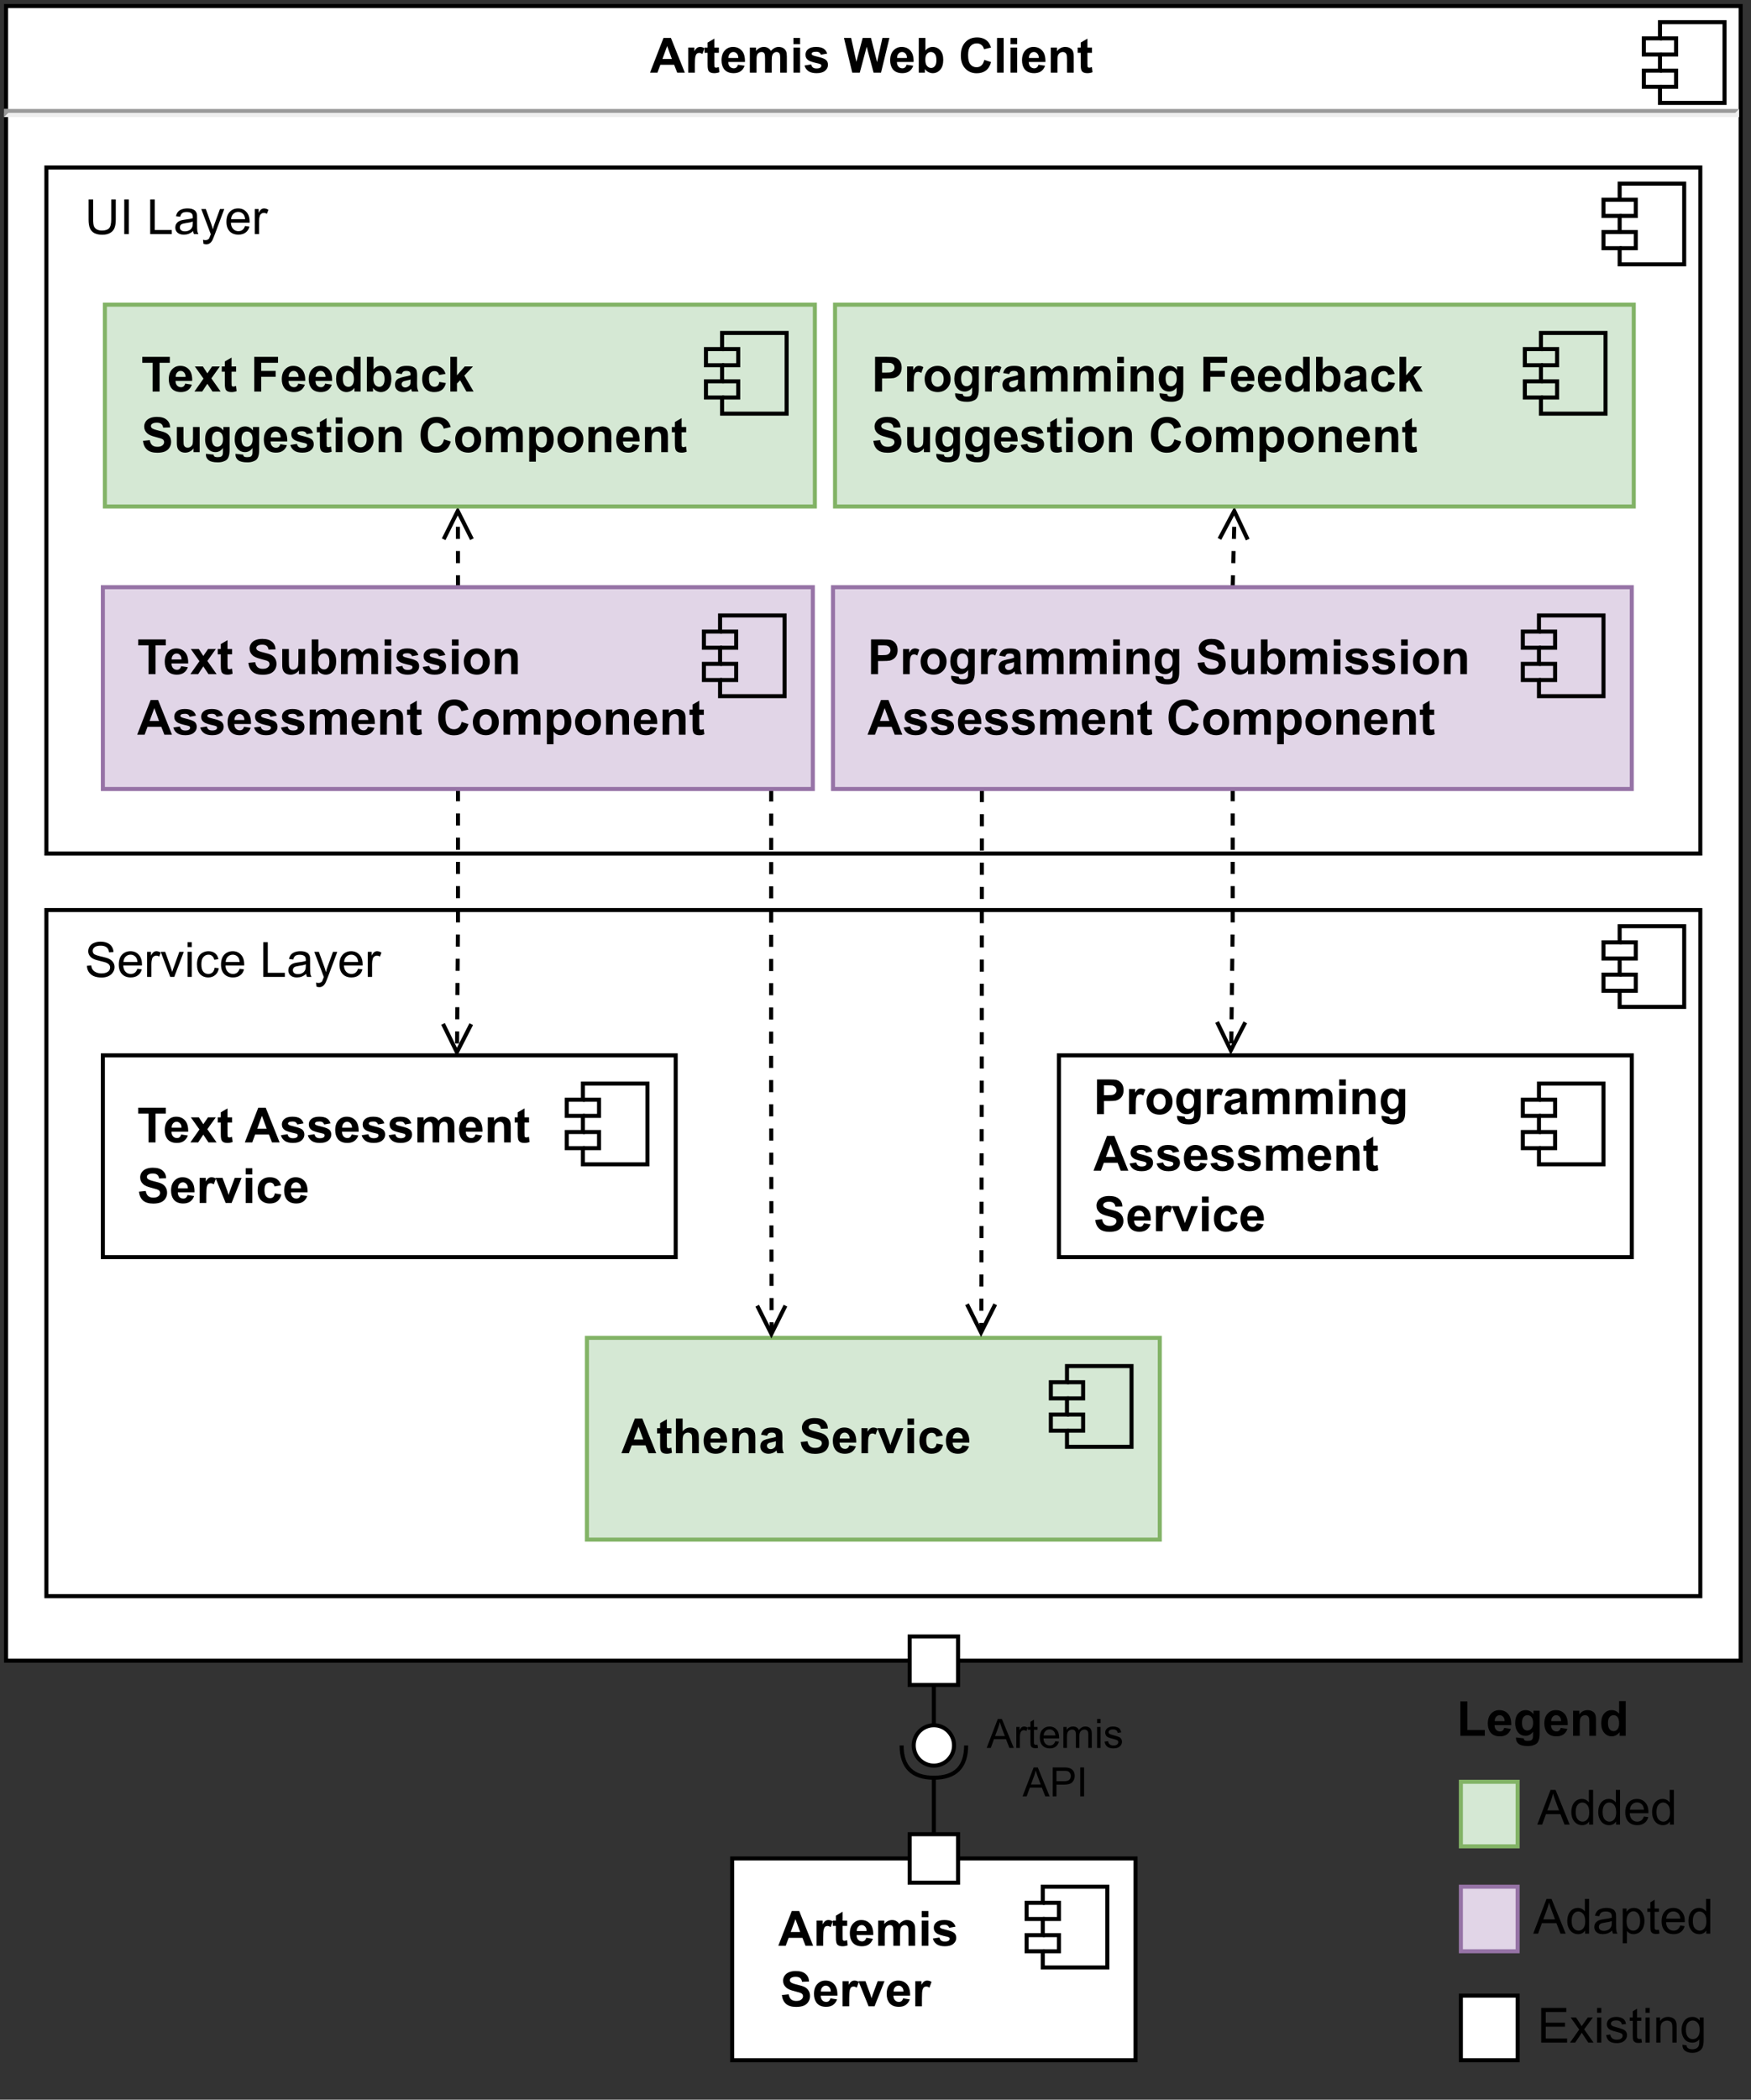 <?xml version="1.0" encoding="UTF-8"?>
<svg xmlns="http://www.w3.org/2000/svg" xmlns:xlink="http://www.w3.org/1999/xlink" width="312.96pt" height="375.12pt" viewBox="0 0 312.96 375.12" version="1.1">
<rect x="0" y="0" width="312.96" height="375.12" fill="#333333" stroke="none"/>
<defs>
<g>
<symbol overflow="visible" id="glyph0-0">
<path style="stroke:none;" d="M 1.078 0 L 1.078 -5.406 L 5.406 -5.406 L 5.406 0 Z M 1.219 -0.141 L 5.281 -0.141 L 5.281 -5.281 L 1.219 -5.281 Z M 1.219 -0.141 "/>
</symbol>
<symbol overflow="visible" id="glyph0-1">
<path style="stroke:none;" d="M 6.219 0 L 4.859 0 L 4.312 -1.406 L 1.844 -1.406 L 1.328 0 L 0 0 L 2.406 -6.203 L 3.734 -6.203 Z M 3.906 -2.453 L 3.062 -4.75 L 2.219 -2.453 Z M 3.906 -2.453 "/>
</symbol>
<symbol overflow="visible" id="glyph0-2">
<path style="stroke:none;" d="M 1.766 0 L 0.578 0 L 0.578 -4.484 L 1.672 -4.484 L 1.672 -3.844 C 1.859 -4.145 2.023 -4.344 2.172 -4.438 C 2.328 -4.539 2.504 -4.594 2.703 -4.594 C 2.973 -4.594 3.234 -4.516 3.484 -4.359 L 3.109 -3.328 C 2.91 -3.461 2.723 -3.531 2.547 -3.531 C 2.379 -3.531 2.238 -3.484 2.125 -3.391 C 2.008 -3.297 1.922 -3.129 1.859 -2.891 C 1.797 -2.648 1.766 -2.148 1.766 -1.391 Z M 1.766 0 "/>
</symbol>
<symbol overflow="visible" id="glyph0-3">
<path style="stroke:none;" d="M 2.688 -4.484 L 2.688 -3.547 L 1.875 -3.547 L 1.875 -1.734 C 1.875 -1.367 1.879 -1.156 1.891 -1.094 C 1.91 -1.031 1.945 -0.977 2 -0.938 C 2.051 -0.906 2.117 -0.891 2.203 -0.891 C 2.305 -0.891 2.461 -0.926 2.672 -1 L 2.781 -0.078 C 2.5 0.035 2.188 0.094 1.844 0.094 C 1.625 0.094 1.426 0.062 1.25 0 C 1.082 -0.07 0.957 -0.164 0.875 -0.281 C 0.801 -0.395 0.75 -0.551 0.719 -0.75 C 0.688 -0.883 0.672 -1.16 0.672 -1.578 L 0.672 -3.547 L 0.125 -3.547 L 0.125 -4.484 L 0.672 -4.484 L 0.672 -5.375 L 1.875 -6.078 L 1.875 -4.484 Z M 2.688 -4.484 "/>
</symbol>
<symbol overflow="visible" id="glyph0-4">
<path style="stroke:none;" d="M 3.219 -1.422 L 4.406 -1.234 C 4.25 -0.797 4.004 -0.461 3.672 -0.234 C 3.348 -0.016 2.941 0.094 2.453 0.094 C 1.672 0.094 1.094 -0.156 0.719 -0.656 C 0.426 -1.07 0.281 -1.586 0.281 -2.203 C 0.281 -2.953 0.473 -3.535 0.859 -3.953 C 1.242 -4.379 1.734 -4.594 2.328 -4.594 C 2.992 -4.594 3.52 -4.367 3.906 -3.922 C 4.301 -3.484 4.488 -2.812 4.469 -1.906 L 1.484 -1.906 C 1.492 -1.551 1.586 -1.273 1.766 -1.078 C 1.953 -0.879 2.188 -0.781 2.469 -0.781 C 2.656 -0.781 2.812 -0.832 2.938 -0.938 C 3.062 -1.039 3.156 -1.203 3.219 -1.422 Z M 3.281 -2.625 C 3.281 -2.969 3.191 -3.227 3.016 -3.406 C 2.848 -3.594 2.645 -3.688 2.406 -3.688 C 2.145 -3.688 1.93 -3.586 1.766 -3.391 C 1.598 -3.203 1.516 -2.945 1.516 -2.625 Z M 3.281 -2.625 "/>
</symbol>
<symbol overflow="visible" id="glyph0-5">
<path style="stroke:none;" d="M 0.531 -4.484 L 1.625 -4.484 L 1.625 -3.875 C 2.02 -4.352 2.488 -4.594 3.031 -4.594 C 3.312 -4.594 3.555 -4.531 3.766 -4.406 C 3.984 -4.289 4.16 -4.113 4.297 -3.875 C 4.492 -4.113 4.707 -4.289 4.938 -4.406 C 5.164 -4.531 5.406 -4.594 5.656 -4.594 C 5.988 -4.594 6.27 -4.523 6.5 -4.391 C 6.727 -4.254 6.898 -4.055 7.016 -3.797 C 7.098 -3.609 7.141 -3.301 7.141 -2.875 L 7.141 0 L 5.953 0 L 5.953 -2.562 C 5.953 -3.008 5.91 -3.297 5.828 -3.422 C 5.711 -3.598 5.539 -3.688 5.312 -3.688 C 5.145 -3.688 4.988 -3.633 4.844 -3.531 C 4.695 -3.426 4.594 -3.273 4.531 -3.078 C 4.469 -2.891 4.438 -2.582 4.438 -2.156 L 4.438 0 L 3.25 0 L 3.25 -2.453 C 3.25 -2.891 3.227 -3.172 3.188 -3.297 C 3.145 -3.43 3.078 -3.531 2.984 -3.594 C 2.898 -3.656 2.781 -3.688 2.625 -3.688 C 2.438 -3.688 2.27 -3.633 2.125 -3.531 C 1.977 -3.438 1.875 -3.297 1.812 -3.109 C 1.75 -2.922 1.719 -2.613 1.719 -2.188 L 1.719 0 L 0.531 0 Z M 0.531 -4.484 "/>
</symbol>
<symbol overflow="visible" id="glyph0-6">
<path style="stroke:none;" d="M 0.625 -5.094 L 0.625 -6.203 L 1.812 -6.203 L 1.812 -5.094 Z M 0.625 0 L 0.625 -4.484 L 1.812 -4.484 L 1.812 0 Z M 0.625 0 "/>
</symbol>
<symbol overflow="visible" id="glyph0-7">
<path style="stroke:none;" d="M 0.203 -1.281 L 1.391 -1.469 C 1.441 -1.227 1.547 -1.047 1.703 -0.922 C 1.859 -0.805 2.078 -0.75 2.359 -0.75 C 2.66 -0.75 2.891 -0.805 3.047 -0.922 C 3.148 -1.004 3.203 -1.113 3.203 -1.25 C 3.203 -1.332 3.176 -1.406 3.125 -1.469 C 3.062 -1.52 2.926 -1.57 2.719 -1.625 C 1.758 -1.832 1.156 -2.023 0.906 -2.203 C 0.551 -2.441 0.375 -2.781 0.375 -3.219 C 0.375 -3.602 0.523 -3.926 0.828 -4.188 C 1.141 -4.457 1.613 -4.594 2.25 -4.594 C 2.863 -4.594 3.32 -4.488 3.625 -4.281 C 3.926 -4.082 4.133 -3.789 4.25 -3.406 L 3.125 -3.203 C 3.07 -3.367 2.977 -3.5 2.844 -3.594 C 2.719 -3.688 2.531 -3.734 2.281 -3.734 C 1.969 -3.734 1.742 -3.691 1.609 -3.609 C 1.516 -3.547 1.469 -3.461 1.469 -3.359 C 1.469 -3.273 1.508 -3.207 1.594 -3.156 C 1.695 -3.07 2.062 -2.957 2.688 -2.812 C 3.32 -2.664 3.77 -2.488 4.031 -2.281 C 4.27 -2.07 4.391 -1.781 4.391 -1.406 C 4.391 -0.988 4.219 -0.633 3.875 -0.344 C 3.531 -0.051 3.023 0.094 2.359 0.094 C 1.742 0.094 1.258 -0.023 0.906 -0.266 C 0.551 -0.516 0.316 -0.852 0.203 -1.281 Z M 0.203 -1.281 "/>
</symbol>
<symbol overflow="visible" id="glyph0-8">
<path style="stroke:none;" d=""/>
</symbol>
<symbol overflow="visible" id="glyph0-9">
<path style="stroke:none;" d="M 1.516 0 L 0.031 -6.203 L 1.312 -6.203 L 2.25 -1.938 L 3.375 -6.203 L 4.859 -6.203 L 5.953 -1.875 L 6.906 -6.203 L 8.156 -6.203 L 6.656 0 L 5.328 0 L 4.094 -4.625 L 2.859 0 Z M 1.516 0 "/>
</symbol>
<symbol overflow="visible" id="glyph0-10">
<path style="stroke:none;" d="M 0.578 0 L 0.578 -6.203 L 1.766 -6.203 L 1.766 -3.969 C 2.129 -4.383 2.562 -4.594 3.062 -4.594 C 3.602 -4.594 4.051 -4.395 4.406 -4 C 4.77 -3.602 4.953 -3.035 4.953 -2.297 C 4.953 -1.523 4.77 -0.93 4.406 -0.516 C 4.039 -0.109 3.598 0.094 3.078 0.094 C 2.816 0.094 2.562 0.031 2.312 -0.094 C 2.062 -0.219 1.848 -0.406 1.672 -0.656 L 1.672 0 Z M 1.75 -2.344 C 1.75 -1.875 1.82 -1.531 1.969 -1.312 C 2.176 -1 2.453 -0.844 2.797 -0.844 C 3.055 -0.844 3.273 -0.953 3.453 -1.172 C 3.641 -1.398 3.734 -1.754 3.734 -2.234 C 3.734 -2.742 3.641 -3.113 3.453 -3.344 C 3.266 -3.57 3.031 -3.688 2.75 -3.688 C 2.457 -3.688 2.219 -3.57 2.031 -3.344 C 1.844 -3.125 1.75 -2.789 1.75 -2.344 Z M 1.75 -2.344 "/>
</symbol>
<symbol overflow="visible" id="glyph0-11">
<path style="stroke:none;" d="M 4.594 -2.281 L 5.812 -1.891 C 5.625 -1.211 5.312 -0.707 4.875 -0.375 C 4.445 -0.051 3.898 0.109 3.234 0.109 C 2.41 0.109 1.734 -0.172 1.203 -0.734 C 0.672 -1.297 0.406 -2.066 0.406 -3.047 C 0.406 -4.078 0.672 -4.875 1.203 -5.438 C 1.734 -6.008 2.438 -6.297 3.312 -6.297 C 4.07 -6.297 4.688 -6.07 5.156 -5.625 C 5.438 -5.363 5.648 -4.984 5.797 -4.484 L 4.547 -4.188 C 4.473 -4.508 4.32 -4.766 4.094 -4.953 C 3.863 -5.141 3.582 -5.234 3.25 -5.234 C 2.789 -5.234 2.414 -5.066 2.125 -4.734 C 1.844 -4.41 1.703 -3.879 1.703 -3.141 C 1.703 -2.359 1.844 -1.801 2.125 -1.469 C 2.406 -1.133 2.77 -0.969 3.219 -0.969 C 3.551 -0.969 3.836 -1.07 4.078 -1.281 C 4.316 -1.488 4.488 -1.82 4.594 -2.281 Z M 4.594 -2.281 "/>
</symbol>
<symbol overflow="visible" id="glyph0-12">
<path style="stroke:none;" d="M 0.625 0 L 0.625 -6.203 L 1.812 -6.203 L 1.812 0 Z M 0.625 0 "/>
</symbol>
<symbol overflow="visible" id="glyph0-13">
<path style="stroke:none;" d="M 4.703 0 L 3.516 0 L 3.516 -2.297 C 3.516 -2.773 3.488 -3.082 3.438 -3.219 C 3.383 -3.363 3.301 -3.477 3.188 -3.562 C 3.07 -3.645 2.938 -3.688 2.781 -3.688 C 2.57 -3.688 2.383 -3.629 2.219 -3.516 C 2.062 -3.398 1.953 -3.25 1.891 -3.062 C 1.828 -2.875 1.797 -2.531 1.797 -2.031 L 1.797 0 L 0.609 0 L 0.609 -4.484 L 1.719 -4.484 L 1.719 -3.828 C 2.102 -4.336 2.598 -4.594 3.203 -4.594 C 3.461 -4.594 3.695 -4.547 3.906 -4.453 C 4.125 -4.359 4.289 -4.238 4.406 -4.094 C 4.52 -3.945 4.598 -3.781 4.641 -3.594 C 4.68 -3.406 4.703 -3.141 4.703 -2.797 Z M 4.703 0 "/>
</symbol>
<symbol overflow="visible" id="glyph0-14">
<path style="stroke:none;" d="M 1.812 -6.203 L 1.812 -3.922 C 2.188 -4.367 2.641 -4.594 3.172 -4.594 C 3.453 -4.594 3.703 -4.539 3.922 -4.438 C 4.141 -4.332 4.301 -4.203 4.406 -4.047 C 4.52 -3.891 4.598 -3.711 4.641 -3.516 C 4.68 -3.328 4.703 -3.035 4.703 -2.641 L 4.703 0 L 3.516 0 L 3.516 -2.375 C 3.516 -2.844 3.488 -3.141 3.438 -3.266 C 3.395 -3.391 3.316 -3.488 3.203 -3.562 C 3.086 -3.645 2.945 -3.688 2.781 -3.688 C 2.582 -3.688 2.406 -3.633 2.25 -3.531 C 2.094 -3.438 1.977 -3.289 1.906 -3.094 C 1.844 -2.906 1.812 -2.625 1.812 -2.25 L 1.812 0 L 0.609 0 L 0.609 -6.203 Z M 1.812 -6.203 "/>
</symbol>
<symbol overflow="visible" id="glyph0-15">
<path style="stroke:none;" d="M 1.516 -3.125 L 0.438 -3.312 C 0.551 -3.75 0.754 -4.07 1.047 -4.281 C 1.348 -4.488 1.789 -4.594 2.375 -4.594 C 2.906 -4.594 3.301 -4.531 3.562 -4.406 C 3.82 -4.281 4.004 -4.117 4.109 -3.922 C 4.211 -3.734 4.266 -3.379 4.266 -2.859 L 4.25 -1.469 C 4.25 -1.082 4.266 -0.797 4.297 -0.609 C 4.336 -0.422 4.41 -0.219 4.516 0 L 3.344 0 C 3.312 -0.082 3.273 -0.195 3.234 -0.344 C 3.211 -0.414 3.195 -0.461 3.188 -0.484 C 2.988 -0.285 2.77 -0.141 2.531 -0.047 C 2.301 0.047 2.055 0.094 1.797 0.094 C 1.336 0.094 0.973 -0.031 0.703 -0.281 C 0.441 -0.531 0.312 -0.844 0.312 -1.219 C 0.312 -1.477 0.367 -1.707 0.484 -1.906 C 0.609 -2.102 0.781 -2.254 1 -2.359 C 1.219 -2.461 1.531 -2.555 1.938 -2.641 C 2.5 -2.742 2.883 -2.836 3.094 -2.922 L 3.094 -3.047 C 3.094 -3.273 3.035 -3.438 2.922 -3.531 C 2.816 -3.633 2.609 -3.688 2.297 -3.688 C 2.078 -3.688 1.91 -3.645 1.797 -3.562 C 1.68 -3.477 1.586 -3.332 1.516 -3.125 Z M 3.094 -2.156 C 2.945 -2.102 2.707 -2.039 2.375 -1.969 C 2.039 -1.906 1.828 -1.836 1.734 -1.766 C 1.578 -1.66 1.5 -1.52 1.5 -1.344 C 1.5 -1.176 1.562 -1.031 1.688 -0.906 C 1.812 -0.789 1.969 -0.734 2.156 -0.734 C 2.375 -0.734 2.578 -0.805 2.766 -0.953 C 2.91 -1.055 3.004 -1.188 3.047 -1.344 C 3.078 -1.438 3.094 -1.629 3.094 -1.922 Z M 3.094 -2.156 "/>
</symbol>
<symbol overflow="visible" id="glyph0-16">
<path style="stroke:none;" d="M 0.312 -2.016 L 1.531 -2.141 C 1.602 -1.723 1.75 -1.422 1.969 -1.234 C 2.195 -1.047 2.5 -0.953 2.875 -0.953 C 3.281 -0.953 3.582 -1.035 3.781 -1.203 C 3.988 -1.367 4.094 -1.566 4.094 -1.797 C 4.094 -1.941 4.051 -2.066 3.969 -2.172 C 3.883 -2.273 3.734 -2.363 3.516 -2.438 C 3.367 -2.488 3.035 -2.582 2.516 -2.719 C 1.848 -2.883 1.379 -3.086 1.109 -3.328 C 0.723 -3.672 0.531 -4.086 0.531 -4.578 C 0.531 -4.891 0.617 -5.18 0.797 -5.453 C 0.984 -5.734 1.242 -5.941 1.578 -6.078 C 1.91 -6.223 2.316 -6.297 2.797 -6.297 C 3.578 -6.297 4.16 -6.125 4.547 -5.781 C 4.941 -5.445 5.148 -4.992 5.172 -4.422 L 3.922 -4.375 C 3.867 -4.688 3.754 -4.91 3.578 -5.047 C 3.398 -5.191 3.133 -5.266 2.781 -5.266 C 2.414 -5.266 2.133 -5.191 1.938 -5.047 C 1.801 -4.953 1.734 -4.82 1.734 -4.656 C 1.734 -4.508 1.797 -4.383 1.922 -4.281 C 2.078 -4.145 2.457 -4.004 3.062 -3.859 C 3.676 -3.723 4.129 -3.578 4.422 -3.422 C 4.711 -3.266 4.938 -3.051 5.094 -2.781 C 5.258 -2.52 5.344 -2.195 5.344 -1.812 C 5.344 -1.445 5.242 -1.109 5.047 -0.797 C 4.859 -0.492 4.582 -0.266 4.219 -0.109 C 3.852 0.035 3.406 0.109 2.875 0.109 C 2.082 0.109 1.477 -0.066 1.062 -0.422 C 0.645 -0.785 0.395 -1.316 0.312 -2.016 Z M 0.312 -2.016 "/>
</symbol>
<symbol overflow="visible" id="glyph0-17">
<path style="stroke:none;" d="M 1.859 0 L 0.047 -4.484 L 1.297 -4.484 L 2.141 -2.203 L 2.391 -1.438 C 2.453 -1.625 2.488 -1.75 2.5 -1.812 C 2.539 -1.938 2.586 -2.066 2.641 -2.203 L 3.484 -4.484 L 4.703 -4.484 L 2.922 0 Z M 1.859 0 "/>
</symbol>
<symbol overflow="visible" id="glyph0-18">
<path style="stroke:none;" d="M 4.531 -3.156 L 3.359 -2.953 C 3.328 -3.18 3.238 -3.352 3.094 -3.469 C 2.957 -3.594 2.773 -3.656 2.547 -3.656 C 2.254 -3.656 2.02 -3.551 1.844 -3.344 C 1.664 -3.145 1.578 -2.805 1.578 -2.328 C 1.578 -1.797 1.664 -1.414 1.844 -1.188 C 2.031 -0.969 2.27 -0.859 2.562 -0.859 C 2.789 -0.859 2.977 -0.922 3.125 -1.047 C 3.27 -1.18 3.367 -1.406 3.422 -1.719 L 4.594 -1.516 C 4.469 -0.984 4.234 -0.582 3.891 -0.312 C 3.547 -0.039 3.086 0.094 2.516 0.094 C 1.859 0.094 1.332 -0.109 0.938 -0.516 C 0.551 -0.93 0.359 -1.504 0.359 -2.234 C 0.359 -2.984 0.551 -3.562 0.938 -3.969 C 1.332 -4.383 1.863 -4.594 2.531 -4.594 C 3.082 -4.594 3.52 -4.473 3.844 -4.234 C 4.164 -4.004 4.395 -3.645 4.531 -3.156 Z M 4.531 -3.156 "/>
</symbol>
<symbol overflow="visible" id="glyph0-19">
<path style="stroke:none;" d="M 2.031 0 L 2.031 -5.141 L 0.188 -5.141 L 0.188 -6.203 L 5.109 -6.203 L 5.109 -5.141 L 3.281 -5.141 L 3.281 0 Z M 2.031 0 "/>
</symbol>
<symbol overflow="visible" id="glyph0-20">
<path style="stroke:none;" d="M 0.047 0 L 1.672 -2.312 L 0.125 -4.484 L 1.562 -4.484 L 2.359 -3.25 L 3.203 -4.484 L 4.594 -4.484 L 3.078 -2.359 L 4.734 0 L 3.281 0 L 2.359 -1.391 L 1.438 0 Z M 0.047 0 "/>
</symbol>
<symbol overflow="visible" id="glyph0-21">
<path style="stroke:none;" d="M 0.625 0 L 0.625 -6.203 L 2.641 -6.203 C 3.398 -6.203 3.895 -6.172 4.125 -6.109 C 4.477 -6.016 4.773 -5.812 5.016 -5.5 C 5.254 -5.188 5.375 -4.785 5.375 -4.297 C 5.375 -3.91 5.305 -3.586 5.172 -3.328 C 5.035 -3.066 4.859 -2.863 4.641 -2.719 C 4.43 -2.57 4.219 -2.473 4 -2.422 C 3.695 -2.367 3.266 -2.344 2.703 -2.344 L 1.875 -2.344 L 1.875 0 Z M 1.875 -5.141 L 1.875 -3.391 L 2.562 -3.391 C 3.062 -3.391 3.391 -3.422 3.547 -3.484 C 3.711 -3.547 3.844 -3.645 3.938 -3.781 C 4.039 -3.926 4.094 -4.086 4.094 -4.266 C 4.094 -4.492 4.023 -4.68 3.891 -4.828 C 3.754 -4.973 3.586 -5.066 3.391 -5.109 C 3.234 -5.129 2.93 -5.141 2.484 -5.141 Z M 1.875 -5.141 "/>
</symbol>
<symbol overflow="visible" id="glyph0-22">
<path style="stroke:none;" d="M 0.344 -2.312 C 0.344 -2.707 0.441 -3.086 0.641 -3.453 C 0.836 -3.816 1.113 -4.098 1.469 -4.297 C 1.82 -4.492 2.219 -4.594 2.656 -4.594 C 3.332 -4.594 3.891 -4.367 4.328 -3.922 C 4.766 -3.484 4.984 -2.926 4.984 -2.25 C 4.984 -1.57 4.766 -1.008 4.328 -0.562 C 3.891 -0.125 3.336 0.094 2.672 0.094 C 2.254 0.094 1.859 0.004 1.484 -0.172 C 1.117 -0.359 0.836 -0.629 0.641 -0.984 C 0.441 -1.348 0.344 -1.789 0.344 -2.312 Z M 1.562 -2.25 C 1.562 -1.801 1.664 -1.457 1.875 -1.219 C 2.094 -0.977 2.352 -0.859 2.656 -0.859 C 2.969 -0.859 3.227 -0.977 3.438 -1.219 C 3.645 -1.457 3.75 -1.801 3.75 -2.25 C 3.75 -2.688 3.645 -3.023 3.438 -3.266 C 3.227 -3.504 2.969 -3.625 2.656 -3.625 C 2.352 -3.625 2.094 -3.504 1.875 -3.266 C 1.664 -3.023 1.562 -2.688 1.562 -2.25 Z M 1.562 -2.25 "/>
</symbol>
<symbol overflow="visible" id="glyph0-23">
<path style="stroke:none;" d="M 0.516 0.297 L 1.875 0.453 C 1.895 0.617 1.945 0.727 2.031 0.781 C 2.133 0.863 2.312 0.906 2.562 0.906 C 2.863 0.906 3.094 0.863 3.25 0.781 C 3.352 0.719 3.43 0.613 3.484 0.469 C 3.523 0.375 3.547 0.191 3.547 -0.078 L 3.547 -0.734 C 3.191 -0.242 2.742 0 2.203 0 C 1.598 0 1.117 -0.254 0.766 -0.766 C 0.492 -1.172 0.359 -1.672 0.359 -2.266 C 0.359 -3.016 0.535 -3.586 0.891 -3.984 C 1.254 -4.391 1.707 -4.594 2.25 -4.594 C 2.801 -4.594 3.258 -4.348 3.625 -3.859 L 3.625 -4.484 L 4.734 -4.484 L 4.734 -0.453 C 4.734 0.066 4.688 0.457 4.594 0.719 C 4.508 0.988 4.391 1.195 4.234 1.344 C 4.078 1.488 3.863 1.602 3.594 1.688 C 3.332 1.781 3.004 1.828 2.609 1.828 C 1.848 1.828 1.305 1.695 0.984 1.438 C 0.66 1.176 0.5 0.844 0.5 0.438 C 0.5 0.395 0.504 0.348 0.516 0.297 Z M 1.578 -2.344 C 1.578 -1.863 1.664 -1.508 1.844 -1.281 C 2.031 -1.062 2.258 -0.953 2.531 -0.953 C 2.82 -0.953 3.066 -1.066 3.266 -1.297 C 3.461 -1.523 3.562 -1.863 3.562 -2.312 C 3.562 -2.77 3.469 -3.113 3.281 -3.344 C 3.094 -3.57 2.848 -3.688 2.547 -3.688 C 2.266 -3.688 2.031 -3.57 1.844 -3.344 C 1.664 -3.125 1.578 -2.789 1.578 -2.344 Z M 1.578 -2.344 "/>
</symbol>
<symbol overflow="visible" id="glyph0-24">
<path style="stroke:none;" d="M 3.578 0 L 3.578 -0.672 C 3.41 -0.43 3.191 -0.242 2.922 -0.109 C 2.66 0.023 2.383 0.094 2.094 0.094 C 1.789 0.094 1.52 0.031 1.281 -0.094 C 1.039 -0.227 0.863 -0.414 0.75 -0.656 C 0.645 -0.895 0.594 -1.223 0.594 -1.641 L 0.594 -4.484 L 1.781 -4.484 L 1.781 -2.422 C 1.781 -1.797 1.801 -1.41 1.844 -1.266 C 1.895 -1.117 1.977 -1.004 2.094 -0.922 C 2.207 -0.836 2.352 -0.797 2.531 -0.797 C 2.727 -0.797 2.906 -0.852 3.062 -0.969 C 3.227 -1.082 3.336 -1.219 3.391 -1.375 C 3.453 -1.539 3.484 -1.945 3.484 -2.594 L 3.484 -4.484 L 4.672 -4.484 L 4.672 0 Z M 3.578 0 "/>
</symbol>
<symbol overflow="visible" id="glyph0-25">
<path style="stroke:none;" d="M 0.594 -4.484 L 1.688 -4.484 L 1.688 -3.828 C 1.832 -4.055 2.023 -4.238 2.266 -4.375 C 2.516 -4.52 2.789 -4.594 3.094 -4.594 C 3.613 -4.594 4.055 -4.383 4.422 -3.969 C 4.785 -3.562 4.969 -2.992 4.969 -2.266 C 4.969 -1.516 4.785 -0.93 4.422 -0.516 C 4.055 -0.109 3.609 0.094 3.078 0.094 C 2.836 0.094 2.613 0.047 2.406 -0.047 C 2.207 -0.141 2 -0.305 1.781 -0.547 L 1.781 1.703 L 0.594 1.703 Z M 1.766 -2.328 C 1.766 -1.816 1.863 -1.441 2.062 -1.203 C 2.258 -0.961 2.504 -0.844 2.797 -0.844 C 3.066 -0.844 3.289 -0.953 3.469 -1.172 C 3.656 -1.391 3.75 -1.754 3.75 -2.266 C 3.75 -2.734 3.656 -3.082 3.469 -3.312 C 3.281 -3.539 3.047 -3.656 2.766 -3.656 C 2.484 -3.656 2.242 -3.539 2.047 -3.312 C 1.859 -3.094 1.766 -2.766 1.766 -2.328 Z M 1.766 -2.328 "/>
</symbol>
<symbol overflow="visible" id="glyph0-26">
<path style="stroke:none;" d="M 0.656 0 L 0.656 -6.141 L 1.922 -6.141 L 1.922 -1.047 L 5.031 -1.047 L 5.031 0 Z M 0.656 0 "/>
</symbol>
<symbol overflow="visible" id="glyph0-27">
<path style="stroke:none;" d="M 4.734 0 L 3.641 0 L 3.641 -0.656 C 3.453 -0.406 3.234 -0.219 2.984 -0.094 C 2.734 0.031 2.484 0.094 2.234 0.094 C 1.711 0.094 1.27 -0.109 0.906 -0.516 C 0.539 -0.93 0.359 -1.516 0.359 -2.266 C 0.359 -3.023 0.535 -3.602 0.891 -4 C 1.242 -4.395 1.695 -4.594 2.25 -4.594 C 2.75 -4.594 3.18 -4.383 3.547 -3.969 L 3.547 -6.203 L 4.734 -6.203 Z M 1.562 -2.344 C 1.562 -1.863 1.629 -1.516 1.766 -1.297 C 1.953 -0.992 2.219 -0.844 2.562 -0.844 C 2.844 -0.844 3.078 -0.957 3.266 -1.188 C 3.453 -1.414 3.547 -1.766 3.547 -2.234 C 3.547 -2.742 3.453 -3.113 3.266 -3.344 C 3.086 -3.57 2.852 -3.688 2.562 -3.688 C 2.281 -3.688 2.039 -3.57 1.844 -3.344 C 1.656 -3.125 1.562 -2.789 1.562 -2.344 Z M 1.562 -2.344 "/>
</symbol>
<symbol overflow="visible" id="glyph0-28">
<path style="stroke:none;" d="M 0.641 0 L 0.641 -6.203 L 4.891 -6.203 L 4.891 -5.141 L 1.891 -5.141 L 1.891 -3.688 L 4.469 -3.688 L 4.469 -2.641 L 1.891 -2.641 L 1.891 0 Z M 0.641 0 "/>
</symbol>
<symbol overflow="visible" id="glyph0-29">
<path style="stroke:none;" d="M 0.578 0 L 0.578 -6.203 L 1.766 -6.203 L 1.766 -2.906 L 3.156 -4.484 L 4.625 -4.484 L 3.078 -2.844 L 4.734 0 L 3.453 0 L 2.328 -2.016 L 1.766 -1.438 L 1.766 0 Z M 0.578 0 "/>
</symbol>
<symbol overflow="visible" id="glyph1-0">
<path style="stroke:none;" d="M 1.078 0 L 1.078 -5.406 L 5.406 -5.406 L 5.406 0 Z M 1.219 -0.141 L 5.281 -0.141 L 5.281 -5.281 L 1.219 -5.281 Z M 1.219 -0.141 "/>
</symbol>
<symbol overflow="visible" id="glyph1-1">
<path style="stroke:none;" d=""/>
</symbol>
<symbol overflow="visible" id="glyph1-2">
<path style="stroke:none;" d="M 0.391 -1.984 L 1.156 -2.062 C 1.195 -1.75 1.285 -1.492 1.422 -1.297 C 1.555 -1.098 1.766 -0.938 2.047 -0.812 C 2.328 -0.688 2.645 -0.625 3 -0.625 C 3.312 -0.625 3.586 -0.672 3.828 -0.766 C 4.066 -0.859 4.242 -0.984 4.359 -1.141 C 4.473 -1.305 4.531 -1.488 4.531 -1.688 C 4.531 -1.875 4.473 -2.039 4.359 -2.188 C 4.242 -2.332 4.055 -2.457 3.797 -2.562 C 3.629 -2.625 3.258 -2.723 2.688 -2.859 C 2.125 -2.992 1.727 -3.125 1.5 -3.25 C 1.207 -3.406 0.988 -3.598 0.844 -3.828 C 0.695 -4.055 0.625 -4.312 0.625 -4.594 C 0.625 -4.906 0.711 -5.195 0.891 -5.469 C 1.066 -5.738 1.328 -5.941 1.672 -6.078 C 2.016 -6.223 2.395 -6.297 2.812 -6.297 C 3.27 -6.297 3.672 -6.223 4.016 -6.078 C 4.367 -5.93 4.641 -5.711 4.828 -5.422 C 5.016 -5.141 5.117 -4.816 5.141 -4.453 L 4.344 -4.391 C 4.301 -4.785 4.156 -5.082 3.906 -5.281 C 3.664 -5.477 3.312 -5.578 2.844 -5.578 C 2.344 -5.578 1.977 -5.484 1.75 -5.297 C 1.531 -5.117 1.422 -4.906 1.422 -4.656 C 1.422 -4.426 1.5 -4.238 1.656 -4.094 C 1.812 -3.957 2.223 -3.812 2.891 -3.656 C 3.555 -3.508 4.016 -3.379 4.266 -3.266 C 4.629 -3.098 4.895 -2.883 5.062 -2.625 C 5.238 -2.375 5.328 -2.082 5.328 -1.75 C 5.328 -1.414 5.227 -1.102 5.031 -0.812 C 4.844 -0.52 4.57 -0.289 4.219 -0.125 C 3.863 0.031 3.469 0.109 3.031 0.109 C 2.469 0.109 1.992 0.023 1.609 -0.141 C 1.234 -0.305 0.938 -0.551 0.719 -0.875 C 0.508 -1.207 0.398 -1.578 0.391 -1.984 Z M 0.391 -1.984 "/>
</symbol>
<symbol overflow="visible" id="glyph1-3">
<path style="stroke:none;" d="M 3.641 -1.453 L 4.422 -1.344 C 4.305 -0.883 4.078 -0.531 3.734 -0.281 C 3.398 -0.031 2.973 0.094 2.453 0.094 C 1.797 0.094 1.273 -0.102 0.891 -0.5 C 0.504 -0.906 0.312 -1.473 0.312 -2.203 C 0.312 -2.961 0.504 -3.551 0.891 -3.969 C 1.285 -4.383 1.789 -4.594 2.406 -4.594 C 3.008 -4.594 3.5 -4.383 3.875 -3.969 C 4.258 -3.562 4.453 -2.988 4.453 -2.25 C 4.453 -2.207 4.453 -2.141 4.453 -2.047 L 1.109 -2.047 C 1.129 -1.555 1.266 -1.18 1.516 -0.922 C 1.766 -0.66 2.078 -0.531 2.453 -0.531 C 2.734 -0.531 2.973 -0.602 3.172 -0.75 C 3.367 -0.895 3.523 -1.129 3.641 -1.453 Z M 1.141 -2.672 L 3.656 -2.672 C 3.613 -3.047 3.516 -3.332 3.359 -3.531 C 3.117 -3.82 2.805 -3.969 2.422 -3.969 C 2.066 -3.969 1.77 -3.848 1.531 -3.609 C 1.301 -3.379 1.172 -3.066 1.141 -2.672 Z M 1.141 -2.672 "/>
</symbol>
<symbol overflow="visible" id="glyph1-4">
<path style="stroke:none;" d="M 0.562 0 L 0.562 -4.484 L 1.25 -4.484 L 1.25 -3.812 C 1.426 -4.125 1.586 -4.332 1.734 -4.438 C 1.879 -4.539 2.039 -4.594 2.219 -4.594 C 2.477 -4.594 2.738 -4.508 3 -4.344 L 2.734 -3.641 C 2.547 -3.742 2.363 -3.797 2.188 -3.797 C 2.02 -3.797 1.867 -3.742 1.734 -3.641 C 1.598 -3.547 1.504 -3.41 1.453 -3.234 C 1.367 -2.961 1.328 -2.664 1.328 -2.344 L 1.328 0 Z M 0.562 0 "/>
</symbol>
<symbol overflow="visible" id="glyph1-5">
<path style="stroke:none;" d="M 1.812 0 L 0.109 -4.484 L 0.906 -4.484 L 1.875 -1.797 C 1.977 -1.504 2.078 -1.203 2.172 -0.891 C 2.234 -1.129 2.328 -1.414 2.453 -1.75 L 3.438 -4.484 L 4.234 -4.484 L 2.531 0 Z M 1.812 0 "/>
</symbol>
<symbol overflow="visible" id="glyph1-6">
<path style="stroke:none;" d="M 0.578 -5.328 L 0.578 -6.203 L 1.328 -6.203 L 1.328 -5.328 Z M 0.578 0 L 0.578 -4.484 L 1.328 -4.484 L 1.328 0 Z M 0.578 0 "/>
</symbol>
<symbol overflow="visible" id="glyph1-7">
<path style="stroke:none;" d="M 3.5 -1.641 L 4.25 -1.547 C 4.164 -1.035 3.953 -0.633 3.609 -0.344 C 3.273 -0.051 2.863 0.094 2.375 0.094 C 1.758 0.094 1.266 -0.102 0.891 -0.5 C 0.523 -0.906 0.344 -1.484 0.344 -2.234 C 0.344 -2.711 0.422 -3.133 0.578 -3.5 C 0.734 -3.863 0.977 -4.133 1.312 -4.312 C 1.645 -4.5 2.004 -4.594 2.391 -4.594 C 2.867 -4.594 3.266 -4.469 3.578 -4.219 C 3.891 -3.969 4.086 -3.617 4.172 -3.172 L 3.438 -3.062 C 3.363 -3.363 3.238 -3.586 3.062 -3.734 C 2.883 -3.891 2.664 -3.969 2.406 -3.969 C 2.031 -3.969 1.723 -3.828 1.484 -3.547 C 1.242 -3.273 1.125 -2.844 1.125 -2.25 C 1.125 -1.645 1.238 -1.207 1.469 -0.938 C 1.695 -0.664 2 -0.531 2.375 -0.531 C 2.664 -0.531 2.91 -0.617 3.109 -0.797 C 3.316 -0.984 3.445 -1.266 3.5 -1.641 Z M 3.5 -1.641 "/>
</symbol>
<symbol overflow="visible" id="glyph1-8">
<path style="stroke:none;" d="M 0.641 0 L 0.641 -6.203 L 1.453 -6.203 L 1.453 -0.734 L 4.5 -0.734 L 4.5 0 Z M 0.641 0 "/>
</symbol>
<symbol overflow="visible" id="glyph1-9">
<path style="stroke:none;" d="M 3.5 -0.547 C 3.219 -0.305 2.945 -0.141 2.688 -0.047 C 2.426 0.047 2.145 0.094 1.844 0.094 C 1.352 0.094 0.973 -0.023 0.703 -0.266 C 0.441 -0.504 0.312 -0.812 0.312 -1.188 C 0.312 -1.406 0.359 -1.602 0.453 -1.781 C 0.555 -1.969 0.688 -2.113 0.844 -2.219 C 1.008 -2.332 1.195 -2.414 1.406 -2.469 C 1.551 -2.508 1.773 -2.551 2.078 -2.594 C 2.691 -2.664 3.145 -2.75 3.438 -2.844 C 3.438 -2.945 3.438 -3.016 3.438 -3.047 C 3.438 -3.359 3.363 -3.578 3.219 -3.703 C 3.031 -3.867 2.742 -3.953 2.359 -3.953 C 2.004 -3.953 1.738 -3.891 1.562 -3.766 C 1.395 -3.641 1.27 -3.422 1.188 -3.109 L 0.438 -3.203 C 0.508 -3.523 0.625 -3.781 0.781 -3.969 C 0.938 -4.164 1.16 -4.316 1.453 -4.422 C 1.742 -4.535 2.082 -4.594 2.469 -4.594 C 2.852 -4.594 3.164 -4.547 3.406 -4.453 C 3.645 -4.359 3.816 -4.242 3.922 -4.109 C 4.035 -3.973 4.117 -3.801 4.172 -3.594 C 4.191 -3.469 4.203 -3.234 4.203 -2.891 L 4.203 -1.875 C 4.203 -1.164 4.219 -0.719 4.25 -0.531 C 4.281 -0.352 4.348 -0.176 4.453 0 L 3.656 0 C 3.57 -0.156 3.52 -0.336 3.5 -0.547 Z M 3.438 -2.25 C 3.156 -2.133 2.738 -2.039 2.188 -1.969 C 1.875 -1.914 1.648 -1.863 1.516 -1.812 C 1.391 -1.758 1.289 -1.676 1.219 -1.562 C 1.156 -1.457 1.125 -1.336 1.125 -1.203 C 1.125 -1.004 1.195 -0.836 1.344 -0.703 C 1.5 -0.566 1.727 -0.5 2.031 -0.5 C 2.32 -0.5 2.582 -0.562 2.812 -0.688 C 3.039 -0.812 3.207 -0.988 3.312 -1.219 C 3.395 -1.383 3.438 -1.633 3.438 -1.969 Z M 3.438 -2.25 "/>
</symbol>
<symbol overflow="visible" id="glyph1-10">
<path style="stroke:none;" d="M 0.531 1.734 L 0.453 1.016 C 0.617 1.055 0.766 1.078 0.891 1.078 C 1.055 1.078 1.191 1.047 1.297 0.984 C 1.398 0.93 1.484 0.859 1.547 0.766 C 1.586 0.68 1.664 0.488 1.781 0.188 C 1.789 0.145 1.812 0.086 1.844 0.016 L 0.141 -4.484 L 0.953 -4.484 L 1.891 -1.891 C 2.016 -1.555 2.125 -1.207 2.219 -0.844 C 2.301 -1.195 2.406 -1.539 2.531 -1.875 L 3.484 -4.484 L 4.25 -4.484 L 2.547 0.078 C 2.359 0.566 2.219 0.906 2.125 1.094 C 1.988 1.344 1.832 1.523 1.656 1.641 C 1.477 1.766 1.27 1.828 1.031 1.828 C 0.883 1.828 0.719 1.797 0.531 1.734 Z M 0.531 1.734 "/>
</symbol>
<symbol overflow="visible" id="glyph1-11">
<path style="stroke:none;" d="M 4.734 -6.203 L 5.547 -6.203 L 5.547 -2.609 C 5.547 -1.992 5.473 -1.5 5.328 -1.125 C 5.191 -0.758 4.941 -0.461 4.578 -0.234 C 4.211 -0.004 3.727 0.109 3.125 0.109 C 2.551 0.109 2.078 0.008 1.703 -0.188 C 1.336 -0.395 1.078 -0.688 0.922 -1.062 C 0.766 -1.438 0.688 -1.953 0.688 -2.609 L 0.688 -6.203 L 1.5 -6.203 L 1.5 -2.625 C 1.5 -2.082 1.547 -1.68 1.641 -1.422 C 1.742 -1.172 1.914 -0.977 2.156 -0.844 C 2.406 -0.707 2.707 -0.641 3.062 -0.641 C 3.664 -0.641 4.094 -0.773 4.344 -1.047 C 4.602 -1.316 4.734 -1.844 4.734 -2.625 Z M 4.734 -6.203 "/>
</symbol>
<symbol overflow="visible" id="glyph1-12">
<path style="stroke:none;" d="M 0.812 0 L 0.812 -6.203 L 1.625 -6.203 L 1.625 0 Z M 0.812 0 "/>
</symbol>
<symbol overflow="visible" id="glyph1-13">
<path style="stroke:none;" d="M -0.016 0 L 2.359 -6.203 L 3.25 -6.203 L 5.781 0 L 4.859 0 L 4.125 -1.875 L 1.531 -1.875 L 0.859 0 Z M 1.781 -2.547 L 3.875 -2.547 L 3.234 -4.266 C 3.035 -4.785 2.891 -5.211 2.797 -5.547 C 2.711 -5.148 2.598 -4.754 2.453 -4.359 Z M 1.781 -2.547 "/>
</symbol>
<symbol overflow="visible" id="glyph1-14">
<path style="stroke:none;" d="M 3.484 0 L 3.484 -0.562 C 3.203 -0.125 2.785 0.094 2.234 0.094 C 1.867 0.094 1.535 0 1.234 -0.188 C 0.941 -0.383 0.711 -0.66 0.547 -1.016 C 0.379 -1.367 0.297 -1.773 0.297 -2.234 C 0.297 -2.68 0.367 -3.086 0.516 -3.453 C 0.672 -3.816 0.895 -4.098 1.188 -4.297 C 1.488 -4.492 1.82 -4.594 2.188 -4.594 C 2.457 -4.594 2.695 -4.535 2.906 -4.422 C 3.125 -4.305 3.301 -4.156 3.438 -3.969 L 3.438 -6.203 L 4.188 -6.203 L 4.188 0 Z M 1.078 -2.234 C 1.078 -1.66 1.195 -1.234 1.438 -0.953 C 1.688 -0.672 1.973 -0.531 2.297 -0.531 C 2.629 -0.531 2.91 -0.664 3.141 -0.938 C 3.379 -1.207 3.5 -1.617 3.5 -2.172 C 3.5 -2.785 3.379 -3.234 3.141 -3.516 C 2.898 -3.805 2.609 -3.953 2.266 -3.953 C 1.93 -3.953 1.648 -3.812 1.422 -3.531 C 1.191 -3.258 1.078 -2.828 1.078 -2.234 Z M 1.078 -2.234 "/>
</symbol>
<symbol overflow="visible" id="glyph1-15">
<path style="stroke:none;" d="M 0.578 1.719 L 0.578 -4.484 L 1.266 -4.484 L 1.266 -3.906 C 1.43 -4.133 1.613 -4.305 1.812 -4.422 C 2.02 -4.535 2.27 -4.594 2.562 -4.594 C 2.945 -4.594 3.285 -4.492 3.578 -4.297 C 3.867 -4.098 4.086 -3.816 4.234 -3.453 C 4.391 -3.098 4.469 -2.707 4.469 -2.281 C 4.469 -1.82 4.383 -1.406 4.219 -1.031 C 4.051 -0.664 3.812 -0.383 3.5 -0.188 C 3.188 0 2.859 0.094 2.516 0.094 C 2.254 0.094 2.023 0.039 1.828 -0.062 C 1.629 -0.164 1.461 -0.301 1.328 -0.469 L 1.328 1.719 Z M 1.266 -2.219 C 1.266 -1.645 1.379 -1.219 1.609 -0.938 C 1.848 -0.664 2.129 -0.531 2.453 -0.531 C 2.797 -0.531 3.086 -0.672 3.328 -0.953 C 3.566 -1.234 3.688 -1.676 3.688 -2.281 C 3.688 -2.852 3.566 -3.281 3.328 -3.562 C 3.098 -3.852 2.82 -4 2.5 -4 C 2.164 -4 1.875 -3.844 1.625 -3.531 C 1.383 -3.227 1.266 -2.789 1.266 -2.219 Z M 1.266 -2.219 "/>
</symbol>
<symbol overflow="visible" id="glyph1-16">
<path style="stroke:none;" d="M 2.234 -0.688 L 2.344 -0.016 C 2.125 0.035 1.93 0.062 1.766 0.062 C 1.492 0.062 1.281 0.02 1.125 -0.062 C 0.969 -0.156 0.859 -0.27 0.797 -0.406 C 0.734 -0.551 0.703 -0.852 0.703 -1.312 L 0.703 -3.891 L 0.156 -3.891 L 0.156 -4.484 L 0.703 -4.484 L 0.703 -5.594 L 1.469 -6.062 L 1.469 -4.484 L 2.234 -4.484 L 2.234 -3.891 L 1.469 -3.891 L 1.469 -1.266 C 1.469 -1.055 1.477 -0.922 1.5 -0.859 C 1.531 -0.797 1.578 -0.742 1.641 -0.703 C 1.703 -0.672 1.785 -0.656 1.891 -0.656 C 1.984 -0.656 2.098 -0.664 2.234 -0.688 Z M 2.234 -0.688 "/>
</symbol>
<symbol overflow="visible" id="glyph1-17">
<path style="stroke:none;" d="M 0.688 0 L 0.688 -6.203 L 5.172 -6.203 L 5.172 -5.469 L 1.5 -5.469 L 1.5 -3.562 L 4.938 -3.562 L 4.938 -2.844 L 1.5 -2.844 L 1.5 -0.734 L 5.312 -0.734 L 5.312 0 Z M 0.688 0 "/>
</symbol>
<symbol overflow="visible" id="glyph1-18">
<path style="stroke:none;" d="M 0.062 0 L 1.703 -2.328 L 0.188 -4.484 L 1.141 -4.484 L 1.828 -3.438 C 1.953 -3.238 2.055 -3.07 2.141 -2.938 C 2.266 -3.125 2.379 -3.285 2.484 -3.422 L 3.234 -4.484 L 4.141 -4.484 L 2.594 -2.375 L 4.266 0 L 3.328 0 L 2.406 -1.391 L 2.172 -1.766 L 0.984 0 Z M 0.062 0 "/>
</symbol>
<symbol overflow="visible" id="glyph1-19">
<path style="stroke:none;" d="M 0.266 -1.344 L 1.016 -1.453 C 1.055 -1.148 1.172 -0.922 1.359 -0.766 C 1.555 -0.609 1.832 -0.531 2.188 -0.531 C 2.531 -0.531 2.785 -0.598 2.953 -0.734 C 3.129 -0.879 3.219 -1.047 3.219 -1.234 C 3.219 -1.41 3.141 -1.547 2.984 -1.641 C 2.879 -1.711 2.617 -1.801 2.203 -1.906 C 1.648 -2.039 1.266 -2.16 1.047 -2.266 C 0.836 -2.367 0.676 -2.508 0.562 -2.688 C 0.445 -2.875 0.391 -3.078 0.391 -3.297 C 0.391 -3.492 0.438 -3.676 0.531 -3.844 C 0.625 -4.02 0.75 -4.164 0.906 -4.281 C 1.02 -4.363 1.176 -4.438 1.375 -4.5 C 1.582 -4.562 1.805 -4.594 2.047 -4.594 C 2.398 -4.594 2.707 -4.539 2.969 -4.438 C 3.238 -4.332 3.438 -4.191 3.562 -4.016 C 3.688 -3.848 3.773 -3.617 3.828 -3.328 L 3.078 -3.234 C 3.047 -3.461 2.945 -3.641 2.781 -3.766 C 2.625 -3.898 2.395 -3.969 2.094 -3.969 C 1.75 -3.969 1.5 -3.91 1.344 -3.797 C 1.195 -3.68 1.125 -3.547 1.125 -3.391 C 1.125 -3.285 1.156 -3.195 1.219 -3.125 C 1.281 -3.039 1.379 -2.973 1.516 -2.922 C 1.586 -2.891 1.812 -2.82 2.188 -2.719 C 2.727 -2.57 3.102 -2.453 3.312 -2.359 C 3.52 -2.273 3.688 -2.145 3.812 -1.969 C 3.938 -1.789 4 -1.57 4 -1.312 C 4 -1.062 3.922 -0.82 3.766 -0.594 C 3.617 -0.375 3.406 -0.203 3.125 -0.078 C 2.852 0.035 2.539 0.094 2.188 0.094 C 1.602 0.094 1.156 -0.023 0.844 -0.266 C 0.539 -0.504 0.348 -0.863 0.266 -1.344 Z M 0.266 -1.344 "/>
</symbol>
<symbol overflow="visible" id="glyph1-20">
<path style="stroke:none;" d="M 0.578 0 L 0.578 -4.484 L 1.25 -4.484 L 1.25 -3.844 C 1.582 -4.344 2.062 -4.594 2.688 -4.594 C 2.957 -4.594 3.203 -4.539 3.422 -4.438 C 3.648 -4.344 3.82 -4.219 3.938 -4.062 C 4.051 -3.906 4.129 -3.719 4.172 -3.5 C 4.203 -3.352 4.219 -3.109 4.219 -2.766 L 4.219 0 L 3.453 0 L 3.453 -2.734 C 3.453 -3.047 3.422 -3.273 3.359 -3.422 C 3.305 -3.578 3.203 -3.703 3.047 -3.797 C 2.898 -3.891 2.723 -3.938 2.516 -3.938 C 2.191 -3.938 1.91 -3.832 1.672 -3.625 C 1.441 -3.414 1.328 -3.023 1.328 -2.453 L 1.328 0 Z M 0.578 0 "/>
</symbol>
<symbol overflow="visible" id="glyph1-21">
<path style="stroke:none;" d="M 0.438 0.375 L 1.172 0.484 C 1.203 0.711 1.285 0.879 1.422 0.984 C 1.617 1.117 1.879 1.188 2.203 1.188 C 2.555 1.188 2.828 1.113 3.016 0.969 C 3.211 0.832 3.344 0.641 3.406 0.391 C 3.445 0.234 3.469 -0.094 3.469 -0.594 C 3.133 -0.195 2.719 0 2.219 0 C 1.602 0 1.125 -0.219 0.781 -0.656 C 0.445 -1.102 0.281 -1.641 0.281 -2.266 C 0.281 -2.691 0.359 -3.086 0.516 -3.453 C 0.672 -3.816 0.895 -4.098 1.188 -4.297 C 1.477 -4.492 1.82 -4.594 2.219 -4.594 C 2.75 -4.594 3.188 -4.379 3.531 -3.953 L 3.531 -4.484 L 4.234 -4.484 L 4.234 -0.609 C 4.234 0.086 4.16 0.582 4.016 0.875 C 3.879 1.164 3.656 1.395 3.344 1.562 C 3.031 1.738 2.648 1.828 2.203 1.828 C 1.672 1.828 1.238 1.703 0.906 1.453 C 0.582 1.211 0.426 0.852 0.438 0.375 Z M 1.062 -2.328 C 1.062 -1.734 1.176 -1.301 1.406 -1.031 C 1.645 -0.758 1.941 -0.625 2.297 -0.625 C 2.641 -0.625 2.93 -0.758 3.172 -1.031 C 3.41 -1.301 3.531 -1.723 3.531 -2.297 C 3.531 -2.848 3.406 -3.258 3.156 -3.531 C 2.914 -3.812 2.625 -3.953 2.281 -3.953 C 1.938 -3.953 1.645 -3.816 1.406 -3.547 C 1.176 -3.273 1.062 -2.867 1.062 -2.328 Z M 1.062 -2.328 "/>
</symbol>
<symbol overflow="visible" id="glyph2-0">
<path style="stroke:none;" d="M 0.906 0 L 0.906 -4.516 L 4.516 -4.516 L 4.516 0 Z M 1.016 -0.109 L 4.406 -0.109 L 4.406 -4.406 L 1.016 -4.406 Z M 1.016 -0.109 "/>
</symbol>
<symbol overflow="visible" id="glyph2-1">
<path style="stroke:none;" d="M -0.016 0 L 1.969 -5.172 L 2.703 -5.172 L 4.828 0 L 4.047 0 L 3.438 -1.562 L 1.281 -1.562 L 0.719 0 Z M 1.484 -2.125 L 3.234 -2.125 L 2.688 -3.547 C 2.531 -3.984 2.41 -4.344 2.328 -4.625 C 2.266 -4.289 2.172 -3.961 2.047 -3.641 Z M 1.484 -2.125 "/>
</symbol>
<symbol overflow="visible" id="glyph2-2">
<path style="stroke:none;" d="M 0.469 0 L 0.469 -3.75 L 1.047 -3.75 L 1.047 -3.172 C 1.191 -3.441 1.32 -3.617 1.438 -3.703 C 1.562 -3.785 1.695 -3.828 1.844 -3.828 C 2.062 -3.828 2.281 -3.758 2.5 -3.625 L 2.281 -3.031 C 2.125 -3.125 1.969 -3.172 1.812 -3.172 C 1.676 -3.172 1.551 -3.129 1.438 -3.047 C 1.332 -2.961 1.254 -2.848 1.203 -2.703 C 1.141 -2.473 1.109 -2.223 1.109 -1.953 L 1.109 0 Z M 0.469 0 "/>
</symbol>
<symbol overflow="visible" id="glyph2-3">
<path style="stroke:none;" d="M 1.859 -0.562 L 1.953 0 C 1.773 0.031 1.613 0.047 1.469 0.047 C 1.238 0.047 1.062 0.008 0.938 -0.062 C 0.812 -0.133 0.723 -0.227 0.672 -0.344 C 0.617 -0.469 0.594 -0.719 0.594 -1.094 L 0.594 -3.25 L 0.125 -3.25 L 0.125 -3.75 L 0.594 -3.75 L 0.594 -4.672 L 1.219 -5.047 L 1.219 -3.75 L 1.859 -3.75 L 1.859 -3.25 L 1.219 -3.25 L 1.219 -1.062 C 1.219 -0.883 1.227 -0.77 1.25 -0.719 C 1.281 -0.664 1.316 -0.625 1.359 -0.594 C 1.41 -0.562 1.484 -0.547 1.578 -0.547 C 1.648 -0.547 1.742 -0.551 1.859 -0.562 Z M 1.859 -0.562 "/>
</symbol>
<symbol overflow="visible" id="glyph2-4">
<path style="stroke:none;" d="M 3.031 -1.203 L 3.688 -1.125 C 3.582 -0.738 3.391 -0.441 3.109 -0.234 C 2.836 -0.023 2.484 0.078 2.047 0.078 C 1.504 0.078 1.07 -0.086 0.75 -0.422 C 0.426 -0.754 0.266 -1.227 0.266 -1.844 C 0.266 -2.469 0.426 -2.953 0.75 -3.297 C 1.07 -3.648 1.492 -3.828 2.016 -3.828 C 2.516 -3.828 2.922 -3.656 3.234 -3.312 C 3.555 -2.977 3.719 -2.5 3.719 -1.875 C 3.719 -1.844 3.719 -1.785 3.719 -1.703 L 0.922 -1.703 C 0.941 -1.297 1.055 -0.984 1.266 -0.766 C 1.473 -0.547 1.734 -0.438 2.047 -0.438 C 2.285 -0.438 2.484 -0.492 2.641 -0.609 C 2.805 -0.734 2.938 -0.93 3.031 -1.203 Z M 0.953 -2.234 L 3.047 -2.234 C 3.016 -2.547 2.938 -2.781 2.812 -2.938 C 2.602 -3.188 2.336 -3.312 2.016 -3.312 C 1.723 -3.312 1.477 -3.211 1.281 -3.016 C 1.082 -2.816 0.973 -2.555 0.953 -2.234 Z M 0.953 -2.234 "/>
</symbol>
<symbol overflow="visible" id="glyph2-5">
<path style="stroke:none;" d="M 0.469 0 L 0.469 -3.75 L 1.047 -3.75 L 1.047 -3.219 C 1.16 -3.406 1.316 -3.551 1.516 -3.656 C 1.711 -3.77 1.93 -3.828 2.172 -3.828 C 2.453 -3.828 2.68 -3.77 2.859 -3.656 C 3.035 -3.539 3.16 -3.379 3.234 -3.172 C 3.535 -3.609 3.922 -3.828 4.391 -3.828 C 4.766 -3.828 5.051 -3.723 5.25 -3.516 C 5.445 -3.316 5.547 -3 5.547 -2.562 L 5.547 0 L 4.922 0 L 4.922 -2.359 C 4.922 -2.609 4.898 -2.789 4.859 -2.906 C 4.816 -3.02 4.738 -3.109 4.625 -3.172 C 4.52 -3.242 4.395 -3.281 4.25 -3.281 C 3.988 -3.281 3.77 -3.191 3.594 -3.016 C 3.414 -2.836 3.328 -2.555 3.328 -2.172 L 3.328 0 L 2.703 0 L 2.703 -2.438 C 2.703 -2.719 2.648 -2.926 2.547 -3.062 C 2.441 -3.207 2.27 -3.281 2.031 -3.281 C 1.852 -3.281 1.688 -3.234 1.531 -3.141 C 1.383 -3.047 1.273 -2.906 1.203 -2.719 C 1.141 -2.539 1.109 -2.281 1.109 -1.938 L 1.109 0 Z M 0.469 0 "/>
</symbol>
<symbol overflow="visible" id="glyph2-6">
<path style="stroke:none;" d="M 0.484 -4.438 L 0.484 -5.172 L 1.109 -5.172 L 1.109 -4.438 Z M 0.484 0 L 0.484 -3.75 L 1.109 -3.75 L 1.109 0 Z M 0.484 0 "/>
</symbol>
<symbol overflow="visible" id="glyph2-7">
<path style="stroke:none;" d="M 0.219 -1.125 L 0.844 -1.219 C 0.883 -0.969 0.984 -0.773 1.141 -0.641 C 1.305 -0.504 1.531 -0.438 1.812 -0.438 C 2.102 -0.438 2.316 -0.492 2.453 -0.609 C 2.598 -0.734 2.672 -0.875 2.672 -1.031 C 2.672 -1.176 2.609 -1.289 2.484 -1.375 C 2.398 -1.426 2.188 -1.5 1.844 -1.594 C 1.375 -1.707 1.051 -1.805 0.875 -1.891 C 0.695 -1.973 0.562 -2.086 0.469 -2.234 C 0.375 -2.391 0.328 -2.562 0.328 -2.75 C 0.328 -2.914 0.363 -3.066 0.438 -3.203 C 0.52 -3.348 0.625 -3.469 0.75 -3.562 C 0.852 -3.633 0.988 -3.695 1.156 -3.75 C 1.32 -3.801 1.504 -3.828 1.703 -3.828 C 1.992 -3.828 2.25 -3.785 2.469 -3.703 C 2.695 -3.617 2.863 -3.504 2.969 -3.359 C 3.07 -3.211 3.145 -3.02 3.188 -2.781 L 2.562 -2.688 C 2.539 -2.883 2.461 -3.035 2.328 -3.141 C 2.191 -3.254 2 -3.312 1.75 -3.312 C 1.457 -3.312 1.25 -3.258 1.125 -3.156 C 1 -3.062 0.938 -2.953 0.938 -2.828 C 0.938 -2.742 0.961 -2.664 1.016 -2.594 C 1.066 -2.531 1.148 -2.477 1.266 -2.438 C 1.328 -2.406 1.516 -2.348 1.828 -2.266 C 2.273 -2.148 2.586 -2.051 2.766 -1.969 C 2.941 -1.895 3.078 -1.785 3.172 -1.641 C 3.273 -1.492 3.328 -1.312 3.328 -1.094 C 3.328 -0.883 3.266 -0.688 3.141 -0.5 C 3.016 -0.312 2.836 -0.164 2.609 -0.062 C 2.379 0.031 2.117 0.078 1.828 0.078 C 1.336 0.078 0.961 -0.02 0.703 -0.219 C 0.453 -0.414 0.289 -0.719 0.219 -1.125 Z M 0.219 -1.125 "/>
</symbol>
<symbol overflow="visible" id="glyph2-8">
<path style="stroke:none;" d="M 0.562 0 L 0.562 -5.172 L 2.5 -5.172 C 2.844 -5.172 3.109 -5.156 3.297 -5.125 C 3.547 -5.07 3.754 -4.988 3.922 -4.875 C 4.098 -4.758 4.238 -4.594 4.344 -4.375 C 4.445 -4.164 4.5 -3.93 4.5 -3.672 C 4.5 -3.234 4.359 -2.859 4.078 -2.547 C 3.797 -2.242 3.289 -2.094 2.562 -2.094 L 1.234 -2.094 L 1.234 0 Z M 1.234 -2.703 L 2.578 -2.703 C 3.016 -2.703 3.328 -2.785 3.516 -2.953 C 3.703 -3.117 3.797 -3.352 3.797 -3.656 C 3.797 -3.863 3.738 -4.047 3.625 -4.203 C 3.52 -4.359 3.379 -4.461 3.203 -4.516 C 3.086 -4.547 2.875 -4.562 2.562 -4.562 L 1.234 -4.562 Z M 1.234 -2.703 "/>
</symbol>
<symbol overflow="visible" id="glyph2-9">
<path style="stroke:none;" d="M 0.672 0 L 0.672 -5.172 L 1.359 -5.172 L 1.359 0 Z M 0.672 0 "/>
</symbol>
</g>
<clipPath id="clip1">
  <path d="M 0.723 19 L 310.836 19 L 310.836 21 L 0.723 21 Z M 0.723 19 "/>
</clipPath>
<clipPath id="clip2">
  <path d="M 0.723 20 L 310.836 20 L 310.836 21 L 0.723 21 Z M 0.723 20 "/>
</clipPath>
<clipPath id="clip3">
  <path d="M 310 19 L 310.836 19 L 310.836 21 L 310 21 Z M 310 19 "/>
</clipPath>
<clipPath id="clip4">
  <path d="M 0.723 19 L 2 19 L 2 21 L 0.723 21 Z M 0.723 19 "/>
</clipPath>
<clipPath id="clip5">
  <path d="M 7.934 174 L 8 174 L 8 175 L 7.934 175 Z M 7.934 174 "/>
</clipPath>
<clipPath id="clip6">
  <path d="M 7.934 41 L 8 41 L 8 42 L 7.934 42 Z M 7.934 41 "/>
</clipPath>
</defs>
<g id="surface1">
<path style="fill-rule:nonzero;fill:rgb(100%,100%,100%);fill-opacity:1;stroke-width:1;stroke-linecap:butt;stroke-linejoin:miter;stroke:rgb(0%,0%,0%);stroke-opacity:1;stroke-miterlimit:4;" d="M 1 1 L 430.998 1 L 430.998 411.001 L 1 411.001 Z M 1 1 " transform="matrix(0.721,0,0,0.721,0.361,0.361)"/>
<g clip-path="url(#clip1)" clip-rule="nonzero">
<path style=" stroke:none;fill-rule:nonzero;fill:rgb(60.39%,60.39%,60.39%);fill-opacity:1;" d="M 0.723 19.473 L 310.836 19.473 L 310.836 20.195 L 0.723 20.195 Z M 0.723 19.473 "/>
</g>
<g clip-path="url(#clip2)" clip-rule="nonzero">
<path style=" stroke:none;fill-rule:nonzero;fill:rgb(93.329%,93.329%,93.329%);fill-opacity:1;" d="M 0.723 20.195 L 310.836 20.195 L 310.836 20.914 L 0.723 20.914 Z M 0.723 20.195 "/>
</g>
<g clip-path="url(#clip3)" clip-rule="nonzero">
<path style=" stroke:none;fill-rule:nonzero;fill:rgb(93.329%,93.329%,93.329%);fill-opacity:1;" d="M 310.113 20.195 L 310.113 20.914 L 310.836 20.914 L 310.836 19.473 "/>
</g>
<g clip-path="url(#clip4)" clip-rule="nonzero">
<path style=" stroke:none;fill-rule:nonzero;fill:rgb(60.39%,60.39%,60.39%);fill-opacity:1;" d="M 0.723 19.473 L 0.723 20.914 L 1.441 20.195 L 1.441 19.473 "/>
</g>
<g style="fill:rgb(0%,0%,0%);fill-opacity:1;">
  <use xlink:href="#glyph0-1" x="116.181" y="12.982"/>
  <use xlink:href="#glyph0-2" x="122.43" y="12.982"/>
  <use xlink:href="#glyph0-3" x="125.798" y="12.982"/>
  <use xlink:href="#glyph0-4" x="128.68" y="12.982"/>
  <use xlink:href="#glyph0-5" x="133.493" y="12.982"/>
  <use xlink:href="#glyph0-6" x="141.189" y="12.982"/>
  <use xlink:href="#glyph0-7" x="143.593" y="12.982"/>
  <use xlink:href="#glyph0-8" x="148.406" y="12.982"/>
  <use xlink:href="#glyph0-9" x="150.811" y="12.982"/>
</g>
<g style="fill:rgb(0%,0%,0%);fill-opacity:1;">
  <use xlink:href="#glyph0-4" x="158.823" y="12.982"/>
  <use xlink:href="#glyph0-10" x="163.636" y="12.982"/>
  <use xlink:href="#glyph0-8" x="168.922" y="12.982"/>
  <use xlink:href="#glyph0-11" x="171.327" y="12.982"/>
  <use xlink:href="#glyph0-12" x="177.577" y="12.982"/>
  <use xlink:href="#glyph0-6" x="179.981" y="12.982"/>
  <use xlink:href="#glyph0-4" x="182.386" y="12.982"/>
  <use xlink:href="#glyph0-13" x="187.199" y="12.982"/>
  <use xlink:href="#glyph0-3" x="192.485" y="12.982"/>
</g>
<path style="fill-rule:nonzero;fill:rgb(100%,100%,100%);fill-opacity:1;stroke-width:1;stroke-linecap:butt;stroke-linejoin:miter;stroke:rgb(0%,0%,0%);stroke-opacity:1;stroke-miterlimit:10;" d="M 411.001 4.998 L 427 4.998 L 427 25 L 411.001 25 L 411.001 20.997 L 406.998 20.997 L 406.998 17 L 411.001 17 L 411.001 12.998 L 406.998 12.998 L 406.998 9 L 411.001 9 Z M 411.001 4.998 " transform="matrix(0.721,0,0,0.721,0.361,0.361)"/>
<path style="fill:none;stroke-width:1;stroke-linecap:butt;stroke-linejoin:miter;stroke:rgb(0%,0%,0%);stroke-opacity:1;stroke-miterlimit:10;" d="M 411.001 9 L 414.998 9 L 414.998 12.998 L 411.001 12.998 M 411.001 17 L 414.998 17 L 414.998 20.997 L 411.001 20.997 " transform="matrix(0.721,0,0,0.721,0.361,0.361)"/>
<path style="fill-rule:nonzero;fill:rgb(100%,100%,100%);fill-opacity:1;stroke-width:1;stroke-linecap:butt;stroke-linejoin:miter;stroke:rgb(0%,0%,0%);stroke-opacity:1;stroke-miterlimit:4;" d="M 10.999 224.998 L 420.999 224.998 L 420.999 395.001 L 10.999 395.001 Z M 10.999 224.998 " transform="matrix(0.721,0,0,0.721,0.361,0.361)"/>
<g clip-path="url(#clip5)" clip-rule="nonzero">
<g style="fill:rgb(0%,0%,0%);fill-opacity:1;">
  <use xlink:href="#glyph1-1" x="7.933" y="174.53"/>
</g>
</g>
<g style="fill:rgb(0%,0%,0%);fill-opacity:1;">
  <use xlink:href="#glyph1-1" x="10.338" y="174.53"/>
</g>
<g style="fill:rgb(0%,0%,0%);fill-opacity:1;">
  <use xlink:href="#glyph1-1" x="12.742" y="174.53"/>
</g>
<g style="fill:rgb(0%,0%,0%);fill-opacity:1;">
  <use xlink:href="#glyph1-2" x="15.147" y="174.53"/>
  <use xlink:href="#glyph1-3" x="20.919" y="174.53"/>
  <use xlink:href="#glyph1-4" x="25.732" y="174.53"/>
  <use xlink:href="#glyph1-5" x="28.614" y="174.53"/>
  <use xlink:href="#glyph1-6" x="32.941" y="174.53"/>
  <use xlink:href="#glyph1-7" x="34.864" y="174.53"/>
  <use xlink:href="#glyph1-3" x="39.191" y="174.53"/>
  <use xlink:href="#glyph1-1" x="44.004" y="174.53"/>
  <use xlink:href="#glyph1-8" x="46.409" y="174.53"/>
  <use xlink:href="#glyph1-9" x="51.222" y="174.53"/>
  <use xlink:href="#glyph1-10" x="56.035" y="174.53"/>
  <use xlink:href="#glyph1-3" x="60.362" y="174.53"/>
  <use xlink:href="#glyph1-4" x="65.175" y="174.53"/>
</g>
<path style="fill-rule:nonzero;fill:rgb(100%,100%,100%);fill-opacity:1;stroke-width:1;stroke-linecap:butt;stroke-linejoin:miter;stroke:rgb(0%,0%,0%);stroke-opacity:1;stroke-miterlimit:10;" d="M 401.002 229.001 L 417.002 229.001 L 417.002 248.998 L 401.002 248.998 L 401.002 245.001 L 396.999 245.001 L 396.999 240.998 L 401.002 240.998 L 401.002 237.001 L 396.999 237.001 L 396.999 232.998 L 401.002 232.998 Z M 401.002 229.001 " transform="matrix(0.721,0,0,0.721,0.361,0.361)"/>
<path style="fill:none;stroke-width:1;stroke-linecap:butt;stroke-linejoin:miter;stroke:rgb(0%,0%,0%);stroke-opacity:1;stroke-miterlimit:10;" d="M 401.002 232.998 L 404.999 232.998 L 404.999 237.001 L 401.002 237.001 M 401.002 240.998 L 404.999 240.998 L 404.999 245.001 L 401.002 245.001 " transform="matrix(0.721,0,0,0.721,0.361,0.361)"/>
<path style="fill-rule:nonzero;fill:rgb(100%,100%,100%);fill-opacity:1;stroke-width:1;stroke-linecap:butt;stroke-linejoin:miter;stroke:rgb(0%,0%,0%);stroke-opacity:1;stroke-miterlimit:4;" d="M 10.999 41 L 420.999 41 L 420.999 211.002 L 10.999 211.002 Z M 10.999 41 " transform="matrix(0.721,0,0,0.721,0.361,0.361)"/>
<g clip-path="url(#clip6)" clip-rule="nonzero">
<g style="fill:rgb(0%,0%,0%);fill-opacity:1;">
  <use xlink:href="#glyph1-1" x="7.933" y="41.829"/>
</g>
</g>
<g style="fill:rgb(0%,0%,0%);fill-opacity:1;">
  <use xlink:href="#glyph1-1" x="10.338" y="41.829"/>
</g>
<g style="fill:rgb(0%,0%,0%);fill-opacity:1;">
  <use xlink:href="#glyph1-1" x="12.742" y="41.829"/>
</g>
<g style="fill:rgb(0%,0%,0%);fill-opacity:1;">
  <use xlink:href="#glyph1-11" x="15.147" y="41.829"/>
  <use xlink:href="#glyph1-12" x="21.396" y="41.829"/>
  <use xlink:href="#glyph1-1" x="23.801" y="41.829"/>
  <use xlink:href="#glyph1-8" x="26.205" y="41.829"/>
  <use xlink:href="#glyph1-9" x="31.019" y="41.829"/>
  <use xlink:href="#glyph1-10" x="35.832" y="41.829"/>
  <use xlink:href="#glyph1-3" x="40.159" y="41.829"/>
  <use xlink:href="#glyph1-4" x="44.972" y="41.829"/>
</g>
<path style="fill-rule:nonzero;fill:rgb(100%,100%,100%);fill-opacity:1;stroke-width:1;stroke-linecap:butt;stroke-linejoin:miter;stroke:rgb(0%,0%,0%);stroke-opacity:1;stroke-miterlimit:10;" d="M 401.002 45.003 L 417.002 45.003 L 417.002 65 L 401.002 65 L 401.002 61.002 L 396.999 61.002 L 396.999 57 L 401.002 57 L 401.002 53.003 L 396.999 53.003 L 396.999 49 L 401.002 49 Z M 401.002 45.003 " transform="matrix(0.721,0,0,0.721,0.361,0.361)"/>
<path style="fill:none;stroke-width:1;stroke-linecap:butt;stroke-linejoin:miter;stroke:rgb(0%,0%,0%);stroke-opacity:1;stroke-miterlimit:10;" d="M 401.002 49 L 404.999 49 L 404.999 53.003 L 401.002 53.003 M 401.002 57 L 404.999 57 L 404.999 61.002 L 401.002 61.002 " transform="matrix(0.721,0,0,0.721,0.361,0.361)"/>
<path style="fill-rule:nonzero;fill:rgb(83.53%,90.979%,83.139%);fill-opacity:1;stroke-width:1;stroke-linecap:butt;stroke-linejoin:miter;stroke:rgb(50.98%,70.2%,39.999%);stroke-opacity:1;stroke-miterlimit:4;" d="M 144.999 331.001 L 286.999 331.001 L 286.999 381 L 144.999 381 Z M 144.999 331.001 " transform="matrix(0.721,0,0,0.721,0.361,0.361)"/>
<g style="fill:rgb(0%,0%,0%);fill-opacity:1;">
  <use xlink:href="#glyph0-1" x="111.065" y="259.631"/>
  <use xlink:href="#glyph0-3" x="117.314" y="259.631"/>
  <use xlink:href="#glyph0-14" x="120.196" y="259.631"/>
  <use xlink:href="#glyph0-4" x="125.483" y="259.631"/>
  <use xlink:href="#glyph0-13" x="130.296" y="259.631"/>
  <use xlink:href="#glyph0-15" x="135.582" y="259.631"/>
  <use xlink:href="#glyph0-8" x="140.396" y="259.631"/>
  <use xlink:href="#glyph0-16" x="142.8" y="259.631"/>
  <use xlink:href="#glyph0-4" x="148.572" y="259.631"/>
  <use xlink:href="#glyph0-2" x="153.386" y="259.631"/>
  <use xlink:href="#glyph0-17" x="156.754" y="259.631"/>
  <use xlink:href="#glyph0-6" x="161.567" y="259.631"/>
  <use xlink:href="#glyph0-18" x="163.971" y="259.631"/>
  <use xlink:href="#glyph0-4" x="168.784" y="259.631"/>
</g>
<path style="fill:none;stroke-width:1;stroke-linecap:butt;stroke-linejoin:miter;stroke:rgb(0%,0%,0%);stroke-opacity:1;stroke-miterlimit:10;" d="M 264.001 337.999 L 280.001 337.999 L 280.001 358.002 L 264.001 358.002 L 264.001 353.999 L 259.999 353.999 L 259.999 350.002 L 264.001 350.002 L 264.001 345.999 L 259.999 345.999 L 259.999 342.002 L 264.001 342.002 Z M 264.001 337.999 " transform="matrix(0.721,0,0,0.721,0.361,0.361)"/>
<path style="fill:none;stroke-width:1;stroke-linecap:butt;stroke-linejoin:miter;stroke:rgb(0%,0%,0%);stroke-opacity:1;stroke-miterlimit:10;" d="M 264.001 342.002 L 267.999 342.002 L 267.999 345.999 L 264.001 345.999 M 264.001 350.002 L 267.999 350.002 L 267.999 353.999 L 264.001 353.999 " transform="matrix(0.721,0,0,0.721,0.361,0.361)"/>
<path style="fill:none;stroke-width:1;stroke-linecap:butt;stroke-linejoin:miter;stroke:rgb(0%,0%,0%);stroke-opacity:1;stroke-miterlimit:10;" d="M 231 417.002 L 231 427 " transform="matrix(0.721,0,0,0.721,0.361,0.361)"/>
<path style="fill:none;stroke-width:1;stroke-linecap:butt;stroke-linejoin:miter;stroke:rgb(0%,0%,0%);stroke-opacity:1;stroke-miterlimit:10;" d="M 231 460.002 L 231 440 " transform="matrix(0.721,0,0,0.721,0.361,0.361)"/>
<path style="fill:none;stroke-width:1;stroke-linecap:butt;stroke-linejoin:miter;stroke:rgb(0%,0%,0%);stroke-opacity:1;stroke-miterlimit:10;" d="M 238.999 432 C 238.999 437.335 236.335 440 231 440 C 225.664 440 223 437.335 223 432 " transform="matrix(0.721,0,0,0.721,0.361,0.361)"/>
<path style="fill-rule:nonzero;fill:rgb(100%,100%,100%);fill-opacity:1;stroke-width:1;stroke-linecap:butt;stroke-linejoin:miter;stroke:rgb(0%,0%,0%);stroke-opacity:1;stroke-miterlimit:4;" d="M 235.999 432 C 235.999 432.661 235.874 433.3 235.62 433.912 C 235.365 434.524 235.002 435.065 234.536 435.537 C 234.065 436.002 233.524 436.365 232.912 436.62 C 232.299 436.874 231.66 436.999 231 436.999 C 230.339 436.999 229.7 436.874 229.088 436.62 C 228.476 436.365 227.934 436.002 227.463 435.537 C 226.997 435.065 226.634 434.524 226.379 433.912 C 226.125 433.3 226 432.661 226 432 C 226 431.339 226.125 430.7 226.379 430.088 C 226.634 429.476 226.997 428.934 227.463 428.463 C 227.934 427.997 228.476 427.634 229.088 427.38 C 229.7 427.125 230.339 427 231 427 C 231.66 427 232.299 427.125 232.912 427.38 C 233.524 427.634 234.065 427.997 234.536 428.463 C 235.002 428.934 235.365 429.476 235.62 430.088 C 235.874 430.7 235.999 431.339 235.999 432 Z M 235.999 432 " transform="matrix(0.721,0,0,0.721,0.361,0.361)"/>
<path style="fill-rule:nonzero;fill:rgb(100%,100%,100%);fill-opacity:1;stroke-width:1;stroke-linecap:butt;stroke-linejoin:miter;stroke:rgb(0%,0%,0%);stroke-opacity:1;stroke-miterlimit:4;" d="M 224.998 404.999 L 237.001 404.999 L 237.001 417.002 L 224.998 417.002 Z M 224.998 404.999 " transform="matrix(0.721,0,0,0.721,0.361,0.361)"/>
<g style="fill:rgb(0%,0%,0%);fill-opacity:1;">
  <use xlink:href="#glyph2-1" x="176.367" y="312.279"/>
  <use xlink:href="#glyph2-2" x="181.177" y="312.279"/>
  <use xlink:href="#glyph2-3" x="183.579" y="312.279"/>
  <use xlink:href="#glyph2-4" x="185.582" y="312.279"/>
  <use xlink:href="#glyph2-5" x="189.593" y="312.279"/>
  <use xlink:href="#glyph2-6" x="195.601" y="312.279"/>
  <use xlink:href="#glyph2-7" x="197.203" y="312.279"/>
</g>
<g style="fill:rgb(0%,0%,0%);fill-opacity:1;">
  <use xlink:href="#glyph2-1" x="182.779" y="320.933"/>
  <use xlink:href="#glyph2-8" x="187.589" y="320.933"/>
  <use xlink:href="#glyph2-9" x="192.399" y="320.933"/>
</g>
<path style="fill-rule:nonzero;fill:rgb(100%,100%,100%);fill-opacity:1;stroke-width:1;stroke-linecap:butt;stroke-linejoin:miter;stroke:rgb(0%,0%,0%);stroke-opacity:1;stroke-miterlimit:4;" d="M 181.001 460.002 L 280.998 460.002 L 280.998 510 L 181.001 510 Z M 181.001 460.002 " transform="matrix(0.721,0,0,0.721,0.361,0.361)"/>
<g style="fill:rgb(0%,0%,0%);fill-opacity:1;">
  <use xlink:href="#glyph0-8" x="137.028" y="347.617"/>
</g>
<g style="fill:rgb(0%,0%,0%);fill-opacity:1;">
  <use xlink:href="#glyph0-1" x="139.111" y="347.617"/>
  <use xlink:href="#glyph0-2" x="145.361" y="347.617"/>
  <use xlink:href="#glyph0-3" x="148.729" y="347.617"/>
  <use xlink:href="#glyph0-4" x="151.611" y="347.617"/>
  <use xlink:href="#glyph0-5" x="156.424" y="347.617"/>
  <use xlink:href="#glyph0-6" x="164.119" y="347.617"/>
  <use xlink:href="#glyph0-7" x="166.524" y="347.617"/>
</g>
<g style="fill:rgb(0%,0%,0%);fill-opacity:1;">
  <use xlink:href="#glyph0-8" x="137.028" y="358.435"/>
</g>
<g style="fill:rgb(0%,0%,0%);fill-opacity:1;">
  <use xlink:href="#glyph0-16" x="139.432" y="358.435"/>
  <use xlink:href="#glyph0-4" x="145.205" y="358.435"/>
  <use xlink:href="#glyph0-2" x="150.018" y="358.435"/>
  <use xlink:href="#glyph0-17" x="153.386" y="358.435"/>
  <use xlink:href="#glyph0-4" x="158.199" y="358.435"/>
  <use xlink:href="#glyph0-2" x="163.012" y="358.435"/>
</g>
<path style="fill-rule:nonzero;fill:rgb(100%,100%,100%);fill-opacity:1;stroke-width:1;stroke-linecap:butt;stroke-linejoin:miter;stroke:rgb(0%,0%,0%);stroke-opacity:1;stroke-miterlimit:10;" d="M 258 467 L 274 467 L 274 487.003 L 258 487.003 L 258 483 L 253.997 483 L 253.997 479.003 L 258 479.003 L 258 475 L 253.997 475 L 253.997 470.997 L 258 470.997 Z M 258 467 " transform="matrix(0.721,0,0,0.721,0.361,0.361)"/>
<path style="fill:none;stroke-width:1;stroke-linecap:butt;stroke-linejoin:miter;stroke:rgb(0%,0%,0%);stroke-opacity:1;stroke-miterlimit:10;" d="M 258 470.997 L 262.003 470.997 L 262.003 475 L 258 475 M 258 479.003 L 262.003 479.003 L 262.003 483 L 258 483 " transform="matrix(0.721,0,0,0.721,0.361,0.361)"/>
<path style="fill-rule:nonzero;fill:rgb(100%,100%,100%);fill-opacity:1;stroke-width:1;stroke-linecap:butt;stroke-linejoin:miter;stroke:rgb(0%,0%,0%);stroke-opacity:1;stroke-miterlimit:4;" d="M 224.998 454.001 L 237.001 454.001 L 237.001 465.998 L 224.998 465.998 Z M 224.998 454.001 " transform="matrix(0.721,0,0,0.721,0.361,0.361)"/>
<path style="fill-rule:nonzero;fill:rgb(100%,100%,100%);fill-opacity:1;stroke-width:1;stroke-linecap:butt;stroke-linejoin:miter;stroke:rgb(0%,0%,0%);stroke-opacity:1;stroke-miterlimit:4;" d="M 25 261.001 L 167 261.001 L 167 310.999 L 25 310.999 Z M 25 261.001 " transform="matrix(0.721,0,0,0.721,0.361,0.361)"/>
<g style="fill:rgb(0%,0%,0%);fill-opacity:1;">
  <use xlink:href="#glyph0-19" x="24.521" y="204.099"/>
</g>
<g style="fill:rgb(0%,0%,0%);fill-opacity:1;">
  <use xlink:href="#glyph0-4" x="29.165" y="204.099"/>
  <use xlink:href="#glyph0-20" x="33.978" y="204.099"/>
  <use xlink:href="#glyph0-3" x="38.791" y="204.099"/>
  <use xlink:href="#glyph0-8" x="41.673" y="204.099"/>
</g>
<g style="fill:rgb(0%,0%,0%);fill-opacity:1;">
  <use xlink:href="#glyph0-1" x="43.756" y="204.099"/>
  <use xlink:href="#glyph0-7" x="50.006" y="204.099"/>
  <use xlink:href="#glyph0-7" x="54.82" y="204.099"/>
  <use xlink:href="#glyph0-4" x="59.633" y="204.099"/>
  <use xlink:href="#glyph0-7" x="64.446" y="204.099"/>
  <use xlink:href="#glyph0-7" x="69.259" y="204.099"/>
  <use xlink:href="#glyph0-5" x="74.072" y="204.099"/>
  <use xlink:href="#glyph0-4" x="81.767" y="204.099"/>
  <use xlink:href="#glyph0-13" x="86.58" y="204.099"/>
  <use xlink:href="#glyph0-3" x="91.867" y="204.099"/>
</g>
<g style="fill:rgb(0%,0%,0%);fill-opacity:1;">
  <use xlink:href="#glyph0-16" x="24.521" y="214.917"/>
  <use xlink:href="#glyph0-4" x="30.293" y="214.917"/>
  <use xlink:href="#glyph0-2" x="35.106" y="214.917"/>
  <use xlink:href="#glyph0-17" x="38.474" y="214.917"/>
  <use xlink:href="#glyph0-6" x="43.287" y="214.917"/>
  <use xlink:href="#glyph0-18" x="45.692" y="214.917"/>
  <use xlink:href="#glyph0-4" x="50.505" y="214.917"/>
</g>
<g style="fill:rgb(0%,0%,0%);fill-opacity:1;">
  <use xlink:href="#glyph0-8" x="55.318" y="214.917"/>
</g>
<path style="fill-rule:nonzero;fill:rgb(100%,100%,100%);fill-opacity:1;stroke-width:1;stroke-linecap:butt;stroke-linejoin:miter;stroke:rgb(0%,0%,0%);stroke-opacity:1;stroke-miterlimit:10;" d="M 144.002 267.999 L 160.002 267.999 L 160.002 288.001 L 144.002 288.001 L 144.002 283.998 L 140 283.998 L 140 280.001 L 144.002 280.001 L 144.002 275.998 L 140 275.998 L 140 272.001 L 144.002 272.001 Z M 144.002 267.999 " transform="matrix(0.721,0,0,0.721,0.361,0.361)"/>
<path style="fill:none;stroke-width:1;stroke-linecap:butt;stroke-linejoin:miter;stroke:rgb(0%,0%,0%);stroke-opacity:1;stroke-miterlimit:10;" d="M 144.002 272.001 L 148 272.001 L 148 275.998 L 144.002 275.998 M 144.002 280.001 L 148 280.001 L 148 283.998 L 144.002 283.998 " transform="matrix(0.721,0,0,0.721,0.361,0.361)"/>
<path style="fill-rule:nonzero;fill:rgb(100%,100%,100%);fill-opacity:1;stroke-width:1;stroke-linecap:butt;stroke-linejoin:miter;stroke:rgb(0%,0%,0%);stroke-opacity:1;stroke-miterlimit:4;" d="M 262.003 261.001 L 404.003 261.001 L 404.003 310.999 L 262.003 310.999 Z M 262.003 261.001 " transform="matrix(0.721,0,0,0.721,0.361,0.361)"/>
<g style="fill:rgb(0%,0%,0%);fill-opacity:1;">
  <use xlink:href="#glyph0-21" x="195.445" y="199.051"/>
  <use xlink:href="#glyph0-2" x="201.217" y="199.051"/>
  <use xlink:href="#glyph0-22" x="204.585" y="199.051"/>
  <use xlink:href="#glyph0-23" x="209.871" y="199.051"/>
  <use xlink:href="#glyph0-2" x="215.158" y="199.051"/>
  <use xlink:href="#glyph0-15" x="218.526" y="199.051"/>
  <use xlink:href="#glyph0-5" x="223.339" y="199.051"/>
  <use xlink:href="#glyph0-5" x="231.034" y="199.051"/>
  <use xlink:href="#glyph0-6" x="238.729" y="199.051"/>
  <use xlink:href="#glyph0-13" x="241.134" y="199.051"/>
  <use xlink:href="#glyph0-23" x="246.42" y="199.051"/>
</g>
<g style="fill:rgb(0%,0%,0%);fill-opacity:1;">
  <use xlink:href="#glyph0-1" x="195.445" y="209.147"/>
  <use xlink:href="#glyph0-7" x="201.695" y="209.147"/>
  <use xlink:href="#glyph0-7" x="206.508" y="209.147"/>
  <use xlink:href="#glyph0-4" x="211.321" y="209.147"/>
  <use xlink:href="#glyph0-7" x="216.134" y="209.147"/>
  <use xlink:href="#glyph0-7" x="220.947" y="209.147"/>
  <use xlink:href="#glyph0-5" x="225.76" y="209.147"/>
  <use xlink:href="#glyph0-4" x="233.455" y="209.147"/>
  <use xlink:href="#glyph0-13" x="238.269" y="209.147"/>
  <use xlink:href="#glyph0-3" x="243.555" y="209.147"/>
</g>
<g style="fill:rgb(0%,0%,0%);fill-opacity:1;">
  <use xlink:href="#glyph0-16" x="195.445" y="219.965"/>
  <use xlink:href="#glyph0-4" x="201.217" y="219.965"/>
  <use xlink:href="#glyph0-2" x="206.03" y="219.965"/>
  <use xlink:href="#glyph0-17" x="209.398" y="219.965"/>
  <use xlink:href="#glyph0-6" x="214.211" y="219.965"/>
  <use xlink:href="#glyph0-18" x="216.616" y="219.965"/>
  <use xlink:href="#glyph0-4" x="221.429" y="219.965"/>
</g>
<g style="fill:rgb(0%,0%,0%);fill-opacity:1;">
  <use xlink:href="#glyph0-8" x="226.242" y="219.965"/>
</g>
<path style="fill-rule:nonzero;fill:rgb(100%,100%,100%);fill-opacity:1;stroke-width:1;stroke-linecap:butt;stroke-linejoin:miter;stroke:rgb(0%,0%,0%);stroke-opacity:1;stroke-miterlimit:10;" d="M 381 267.999 L 396.999 267.999 L 396.999 288.001 L 381 288.001 L 381 283.998 L 377.002 283.998 L 377.002 280.001 L 381 280.001 L 381 275.998 L 377.002 275.998 L 377.002 272.001 L 381 272.001 Z M 381 267.999 " transform="matrix(0.721,0,0,0.721,0.361,0.361)"/>
<path style="fill:none;stroke-width:1;stroke-linecap:butt;stroke-linejoin:miter;stroke:rgb(0%,0%,0%);stroke-opacity:1;stroke-miterlimit:10;" d="M 381 272.001 L 385.002 272.001 L 385.002 275.998 L 381 275.998 M 381 280.001 L 385.002 280.001 L 385.002 283.998 L 381 283.998 " transform="matrix(0.721,0,0,0.721,0.361,0.361)"/>
<path style=" stroke:none;fill-rule:nonzero;fill:rgb(0%,0%,0%);fill-opacity:1;" d="M 82.215 140.996 L 82.215 143.156 L 81.496 143.156 L 81.496 140.996 Z M 82.215 145.32 L 82.215 147.484 L 81.496 147.484 L 81.496 145.32 Z M 82.215 149.648 L 82.215 151.812 L 81.496 151.812 L 81.496 149.648 Z M 82.215 153.977 L 82.215 156.141 L 81.496 156.141 L 81.496 153.977 Z M 82.215 158.305 L 82.215 160.465 L 81.496 160.465 L 81.496 158.305 Z M 82.215 162.629 L 82.215 164.793 L 81.496 164.793 L 81.496 162.629 Z M 82.199 166.961 L 82.184 169.125 L 81.465 169.117 L 81.48 166.953 Z M 82.168 171.285 L 82.152 173.449 L 81.43 173.445 L 81.449 171.281 Z M 82.137 175.613 L 82.121 177.777 L 81.398 177.773 L 81.414 175.609 Z M 82.105 179.941 L 82.09 182.105 L 81.367 182.098 L 81.383 179.938 Z M 82.074 184.27 L 82.055 186.434 L 81.336 186.426 L 81.352 184.262 Z M 82.074 184.27 "/>
<path style="fill:none;stroke-width:1;stroke-linecap:butt;stroke-linejoin:miter;stroke:rgb(0%,0%,0%);stroke-opacity:1;stroke-miterlimit:10;" d="M 109.322 253.212 L 112.761 260.232 L 116.319 253.261 " transform="matrix(0.721,0,0,0.721,0.361,0.361)"/>
<path style=" stroke:none;fill-rule:nonzero;fill:rgb(0%,0%,0%);fill-opacity:1;" d="M 138.195 141.031 L 138.195 143.195 L 137.473 143.195 L 137.477 141.031 Z M 138.195 145.359 L 138.195 147.52 L 137.473 147.52 L 137.473 145.355 Z M 138.195 149.684 L 138.191 151.848 L 137.473 151.848 L 137.473 149.684 Z M 138.191 154.012 L 138.191 156.176 L 137.469 156.176 L 137.473 154.012 Z M 138.191 158.34 L 138.191 160.504 L 137.469 160.504 L 137.469 158.34 Z M 138.191 162.668 L 138.188 164.828 L 137.469 164.828 L 137.469 162.668 Z M 138.188 166.992 L 138.188 169.156 L 137.465 169.156 L 137.469 166.992 Z M 138.188 171.32 L 138.188 173.484 L 137.465 173.484 L 137.465 171.32 Z M 138.188 175.648 L 138.184 177.812 L 137.465 177.812 L 137.465 175.648 Z M 138.184 179.977 L 138.184 182.141 L 137.461 182.137 L 137.465 179.977 Z M 138.184 184.301 L 138.184 186.465 L 137.461 186.465 L 137.461 184.301 Z M 138.184 188.629 L 138.18 190.035 L 138.184 190.793 L 137.461 190.793 L 137.461 188.629 Z M 138.188 192.957 L 138.191 195.121 L 137.469 195.121 L 137.465 192.957 Z M 138.195 197.281 L 138.199 199.445 L 137.477 199.449 L 137.473 197.285 Z M 138.203 201.609 L 138.207 203.773 L 137.484 203.773 L 137.48 201.613 Z M 138.211 205.938 L 138.215 208.102 L 137.492 208.102 L 137.488 205.938 Z M 138.219 210.266 L 138.223 212.43 L 137.5 212.43 L 137.496 210.266 Z M 138.227 214.594 L 138.23 216.754 L 137.508 216.758 L 137.504 214.594 Z M 138.234 218.918 L 138.238 221.082 L 137.516 221.082 L 137.512 218.922 Z M 138.242 223.246 L 138.246 225.41 L 137.523 225.41 L 137.52 223.246 Z M 138.25 227.574 L 138.254 229.738 L 137.531 229.738 L 137.527 227.574 Z M 138.258 231.902 L 138.262 234.062 L 137.539 234.066 L 137.535 231.902 Z M 138.266 236.227 L 138.27 237.57 L 137.547 237.57 L 137.543 236.23 Z M 138.266 236.227 "/>
<path style="fill:none;stroke-width:1;stroke-linecap:butt;stroke-linejoin:miter;stroke:rgb(0%,0%,0%);stroke-opacity:1;stroke-miterlimit:10;" d="M 187.208 323.039 L 190.718 330.032 L 194.212 323.028 " transform="matrix(0.721,0,0,0.721,0.361,0.361)"/>
<path style=" stroke:none;fill-rule:nonzero;fill:rgb(0%,0%,0%);fill-opacity:1;" d="M 81.496 104.934 L 81.492 102.77 L 82.215 102.77 L 82.215 104.934 M 81.492 100.609 L 81.488 98.445 L 82.211 98.441 L 82.211 100.605 M 81.484 96.281 L 81.484 94.117 L 82.203 94.117 L 82.207 96.281 "/>
<path style="fill:none;stroke-width:1;stroke-linecap:butt;stroke-linejoin:miter;stroke:rgb(0%,0%,0%);stroke-opacity:1;stroke-miterlimit:10;" d="M 116.482 133.11 L 112.972 126.118 L 109.479 133.121 " transform="matrix(0.721,0,0,0.721,0.361,0.361)"/>
<path style="fill-rule:nonzero;fill:rgb(88.239%,83.53%,90.59%);fill-opacity:1;stroke-width:1;stroke-linecap:butt;stroke-linejoin:miter;stroke:rgb(58.82%,45.099%,65.099%);stroke-opacity:1;stroke-miterlimit:4;" d="M 25 144.999 L 200.998 144.999 L 200.998 195.003 L 25 195.003 Z M 25 144.999 " transform="matrix(0.721,0,0,0.721,0.361,0.361)"/>
<g style="fill:rgb(0%,0%,0%);fill-opacity:1;">
  <use xlink:href="#glyph0-19" x="24.521" y="120.44"/>
</g>
<g style="fill:rgb(0%,0%,0%);fill-opacity:1;">
  <use xlink:href="#glyph0-4" x="29.165" y="120.44"/>
  <use xlink:href="#glyph0-20" x="33.978" y="120.44"/>
  <use xlink:href="#glyph0-3" x="38.791" y="120.44"/>
  <use xlink:href="#glyph0-8" x="41.673" y="120.44"/>
  <use xlink:href="#glyph0-16" x="44.078" y="120.44"/>
  <use xlink:href="#glyph0-24" x="49.85" y="120.44"/>
  <use xlink:href="#glyph0-10" x="55.136" y="120.44"/>
  <use xlink:href="#glyph0-5" x="60.423" y="120.44"/>
  <use xlink:href="#glyph0-6" x="68.118" y="120.44"/>
  <use xlink:href="#glyph0-7" x="70.522" y="120.44"/>
  <use xlink:href="#glyph0-7" x="75.336" y="120.44"/>
  <use xlink:href="#glyph0-6" x="80.149" y="120.44"/>
  <use xlink:href="#glyph0-22" x="82.553" y="120.44"/>
  <use xlink:href="#glyph0-13" x="87.84" y="120.44"/>
</g>
<g style="fill:rgb(0%,0%,0%);fill-opacity:1;">
  <use xlink:href="#glyph0-1" x="24.521" y="131.258"/>
  <use xlink:href="#glyph0-7" x="30.771" y="131.258"/>
  <use xlink:href="#glyph0-7" x="35.584" y="131.258"/>
  <use xlink:href="#glyph0-4" x="40.397" y="131.258"/>
  <use xlink:href="#glyph0-7" x="45.21" y="131.258"/>
  <use xlink:href="#glyph0-7" x="50.023" y="131.258"/>
  <use xlink:href="#glyph0-5" x="54.836" y="131.258"/>
  <use xlink:href="#glyph0-4" x="62.532" y="131.258"/>
  <use xlink:href="#glyph0-13" x="67.345" y="131.258"/>
  <use xlink:href="#glyph0-3" x="72.631" y="131.258"/>
  <use xlink:href="#glyph0-8" x="75.513" y="131.258"/>
  <use xlink:href="#glyph0-11" x="77.918" y="131.258"/>
  <use xlink:href="#glyph0-22" x="84.167" y="131.258"/>
  <use xlink:href="#glyph0-5" x="89.454" y="131.258"/>
  <use xlink:href="#glyph0-25" x="97.149" y="131.258"/>
  <use xlink:href="#glyph0-22" x="102.435" y="131.258"/>
  <use xlink:href="#glyph0-13" x="107.722" y="131.258"/>
  <use xlink:href="#glyph0-4" x="113.008" y="131.258"/>
  <use xlink:href="#glyph0-13" x="117.822" y="131.258"/>
  <use xlink:href="#glyph0-3" x="123.108" y="131.258"/>
</g>
<path style="fill:none;stroke-width:1;stroke-linecap:butt;stroke-linejoin:miter;stroke:rgb(0%,0%,0%);stroke-opacity:1;stroke-miterlimit:10;" d="M 178.001 152.002 L 194.001 152.002 L 194.001 171.999 L 178.001 171.999 L 178.001 168.002 L 173.998 168.002 L 173.998 163.999 L 178.001 163.999 L 178.001 160.002 L 173.998 160.002 L 173.998 156 L 178.001 156 Z M 178.001 152.002 " transform="matrix(0.721,0,0,0.721,0.361,0.361)"/>
<path style="fill:none;stroke-width:1;stroke-linecap:butt;stroke-linejoin:miter;stroke:rgb(0%,0%,0%);stroke-opacity:1;stroke-miterlimit:10;" d="M 178.001 156 L 181.998 156 L 181.998 160.002 L 178.001 160.002 M 178.001 163.999 L 181.998 163.999 L 181.998 168.002 L 178.001 168.002 " transform="matrix(0.721,0,0,0.721,0.361,0.361)"/>
<path style=" stroke:none;fill-rule:nonzero;fill:rgb(0%,0%,0%);fill-opacity:1;" d="M 220.688 140.996 L 220.688 143.156 L 219.965 143.156 L 219.965 140.996 Z M 220.688 145.32 L 220.688 147.484 L 219.965 147.484 L 219.965 145.32 Z M 220.688 149.648 L 220.688 151.812 L 219.965 151.812 L 219.965 149.648 Z M 220.688 153.977 L 220.688 156.141 L 219.965 156.141 L 219.965 153.977 Z M 220.688 158.305 L 220.688 160.465 L 219.965 160.465 L 219.965 158.305 Z M 220.688 162.629 L 220.688 164.793 L 219.965 164.793 L 219.965 162.629 Z M 220.66 166.961 L 220.633 169.125 L 219.914 169.117 L 219.938 166.953 Z M 220.609 171.289 L 220.582 173.453 L 219.859 173.441 L 219.887 171.281 Z M 220.555 175.617 L 220.531 177.777 L 219.809 177.77 L 219.836 175.605 Z M 220.504 179.941 L 220.477 182.105 L 219.758 182.098 L 219.781 179.934 Z M 220.453 184.27 L 220.426 186.434 L 219.703 186.422 L 219.73 184.262 Z M 220.453 184.27 "/>
<path style="fill:none;stroke-width:1;stroke-linecap:butt;stroke-linejoin:miter;stroke:rgb(0%,0%,0%);stroke-opacity:1;stroke-miterlimit:10;" d="M 301.201 252.741 L 304.608 259.782 L 308.199 252.827 " transform="matrix(0.721,0,0,0.721,0.361,0.361)"/>
<path style=" stroke:none;fill-rule:nonzero;fill:rgb(0%,0%,0%);fill-opacity:1;" d="M 175.852 141.137 L 175.848 143.301 L 175.129 143.301 L 175.129 141.137 Z M 175.848 145.465 L 175.848 147.629 L 175.125 147.629 L 175.125 145.465 Z M 175.848 149.793 L 175.844 151.957 L 175.125 151.957 L 175.125 149.793 Z M 175.844 154.121 L 175.844 156.285 L 175.121 156.285 L 175.121 154.121 Z M 175.844 158.449 L 175.84 160.609 L 175.121 160.609 L 175.121 158.445 Z M 175.84 162.773 L 175.84 164.938 L 175.117 164.938 L 175.117 162.773 Z M 175.84 167.102 L 175.836 169.266 L 175.117 169.266 L 175.117 167.102 Z M 175.836 171.43 L 175.836 173.594 L 175.113 173.594 L 175.113 171.43 Z M 175.836 175.758 L 175.832 177.918 L 175.113 177.918 L 175.113 175.754 Z M 175.832 180.082 L 175.832 182.246 L 175.109 182.246 L 175.109 180.082 Z M 175.832 184.41 L 175.828 186.574 L 175.109 186.574 L 175.109 184.41 Z M 175.828 188.738 L 175.828 190.902 L 175.105 190.902 L 175.105 190.035 L 175.109 188.738 Z M 175.824 193.066 L 175.82 195.23 L 175.098 195.227 L 175.102 193.062 Z M 175.816 197.391 L 175.812 199.555 L 175.094 199.555 L 175.094 197.391 Z M 175.809 201.719 L 175.809 203.883 L 175.086 203.883 L 175.09 201.719 Z M 175.805 206.047 L 175.801 208.211 L 175.078 208.211 L 175.082 206.047 Z M 175.797 210.375 L 175.793 212.539 L 175.074 212.535 L 175.074 210.371 Z M 175.789 214.703 L 175.789 216.863 L 175.066 216.863 L 175.07 214.699 Z M 175.785 219.027 L 175.781 221.191 L 175.059 221.191 L 175.062 219.027 Z M 175.777 223.355 L 175.773 225.52 L 175.055 225.52 L 175.055 223.355 Z M 175.77 227.684 L 175.766 229.848 L 175.047 229.844 L 175.051 227.684 Z M 175.766 232.012 L 175.762 234.172 L 175.039 234.172 L 175.043 232.008 Z M 175.758 236.336 L 175.758 237.316 L 175.035 237.316 L 175.035 236.336 Z M 175.758 236.336 "/>
<path style="fill:none;stroke-width:1;stroke-linecap:butt;stroke-linejoin:miter;stroke:rgb(0%,0%,0%);stroke-opacity:1;stroke-miterlimit:10;" d="M 239.211 322.682 L 242.699 329.68 L 246.209 322.693 " transform="matrix(0.721,0,0,0.721,0.361,0.361)"/>
<path style=" stroke:none;fill-rule:nonzero;fill:rgb(0%,0%,0%);fill-opacity:1;" d="M 219.965 104.926 L 220.02 102.762 L 220.738 102.781 L 220.688 104.941 M 220.074 100.598 L 220.125 98.438 L 220.848 98.453 L 220.793 100.617 M 220.18 96.273 L 220.234 94.109 L 220.953 94.129 L 220.902 96.293 "/>
<path style="fill:none;stroke-width:1;stroke-linecap:butt;stroke-linejoin:miter;stroke:rgb(0%,0%,0%);stroke-opacity:1;stroke-miterlimit:10;" d="M 308.8 133.202 L 305.469 126.118 L 301.802 133.029 " transform="matrix(0.721,0,0,0.721,0.361,0.361)"/>
<path style="fill-rule:nonzero;fill:rgb(88.239%,83.53%,90.59%);fill-opacity:1;stroke-width:1;stroke-linecap:butt;stroke-linejoin:miter;stroke:rgb(58.82%,45.099%,65.099%);stroke-opacity:1;stroke-miterlimit:4;" d="M 205.998 144.999 L 404.003 144.999 L 404.003 195.003 L 205.998 195.003 Z M 205.998 144.999 " transform="matrix(0.721,0,0,0.721,0.361,0.361)"/>
<g style="fill:rgb(0%,0%,0%);fill-opacity:1;">
  <use xlink:href="#glyph0-21" x="155.058" y="120.44"/>
  <use xlink:href="#glyph0-2" x="160.83" y="120.44"/>
  <use xlink:href="#glyph0-22" x="164.198" y="120.44"/>
  <use xlink:href="#glyph0-23" x="169.484" y="120.44"/>
  <use xlink:href="#glyph0-2" x="174.771" y="120.44"/>
  <use xlink:href="#glyph0-15" x="178.139" y="120.44"/>
  <use xlink:href="#glyph0-5" x="182.952" y="120.44"/>
  <use xlink:href="#glyph0-5" x="190.647" y="120.44"/>
  <use xlink:href="#glyph0-6" x="198.342" y="120.44"/>
  <use xlink:href="#glyph0-13" x="200.747" y="120.44"/>
  <use xlink:href="#glyph0-23" x="206.033" y="120.44"/>
  <use xlink:href="#glyph0-8" x="211.319" y="120.44"/>
  <use xlink:href="#glyph0-16" x="213.724" y="120.44"/>
  <use xlink:href="#glyph0-24" x="219.496" y="120.44"/>
  <use xlink:href="#glyph0-10" x="224.783" y="120.44"/>
  <use xlink:href="#glyph0-5" x="230.069" y="120.44"/>
  <use xlink:href="#glyph0-6" x="237.764" y="120.44"/>
  <use xlink:href="#glyph0-7" x="240.169" y="120.44"/>
  <use xlink:href="#glyph0-7" x="244.982" y="120.44"/>
  <use xlink:href="#glyph0-6" x="249.795" y="120.44"/>
  <use xlink:href="#glyph0-22" x="252.2" y="120.44"/>
  <use xlink:href="#glyph0-13" x="257.486" y="120.44"/>
</g>
<g style="fill:rgb(0%,0%,0%);fill-opacity:1;">
  <use xlink:href="#glyph0-1" x="155.058" y="131.258"/>
  <use xlink:href="#glyph0-7" x="161.308" y="131.258"/>
  <use xlink:href="#glyph0-7" x="166.121" y="131.258"/>
  <use xlink:href="#glyph0-4" x="170.934" y="131.258"/>
  <use xlink:href="#glyph0-7" x="175.747" y="131.258"/>
  <use xlink:href="#glyph0-7" x="180.56" y="131.258"/>
  <use xlink:href="#glyph0-5" x="185.373" y="131.258"/>
  <use xlink:href="#glyph0-4" x="193.068" y="131.258"/>
  <use xlink:href="#glyph0-13" x="197.882" y="131.258"/>
  <use xlink:href="#glyph0-3" x="203.168" y="131.258"/>
  <use xlink:href="#glyph0-8" x="206.05" y="131.258"/>
  <use xlink:href="#glyph0-11" x="208.454" y="131.258"/>
  <use xlink:href="#glyph0-22" x="214.704" y="131.258"/>
  <use xlink:href="#glyph0-5" x="219.991" y="131.258"/>
  <use xlink:href="#glyph0-25" x="227.686" y="131.258"/>
  <use xlink:href="#glyph0-22" x="232.972" y="131.258"/>
  <use xlink:href="#glyph0-13" x="238.259" y="131.258"/>
  <use xlink:href="#glyph0-4" x="243.545" y="131.258"/>
  <use xlink:href="#glyph0-13" x="248.358" y="131.258"/>
  <use xlink:href="#glyph0-3" x="253.645" y="131.258"/>
</g>
<path style="fill:none;stroke-width:1;stroke-linecap:butt;stroke-linejoin:miter;stroke:rgb(0%,0%,0%);stroke-opacity:1;stroke-miterlimit:10;" d="M 381 152.002 L 396.999 152.002 L 396.999 171.999 L 381 171.999 L 381 168.002 L 377.002 168.002 L 377.002 163.999 L 381 163.999 L 381 160.002 L 377.002 160.002 L 377.002 156 L 381 156 Z M 381 152.002 " transform="matrix(0.721,0,0,0.721,0.361,0.361)"/>
<path style="fill:none;stroke-width:1;stroke-linecap:butt;stroke-linejoin:miter;stroke:rgb(0%,0%,0%);stroke-opacity:1;stroke-miterlimit:10;" d="M 381 156 L 385.002 156 L 385.002 160.002 L 381 160.002 M 381 163.999 L 385.002 163.999 L 385.002 168.002 L 381 168.002 " transform="matrix(0.721,0,0,0.721,0.361,0.361)"/>
<g style="fill:rgb(0%,0%,0%);fill-opacity:1;">
  <use xlink:href="#glyph0-26" x="260.353" y="310.115"/>
  <use xlink:href="#glyph0-4" x="265.639" y="310.115"/>
  <use xlink:href="#glyph0-23" x="270.452" y="310.115"/>
  <use xlink:href="#glyph0-4" x="275.739" y="310.115"/>
  <use xlink:href="#glyph0-13" x="280.552" y="310.115"/>
  <use xlink:href="#glyph0-27" x="285.838" y="310.115"/>
</g>
<path style="fill-rule:nonzero;fill:rgb(83.53%,90.979%,83.139%);fill-opacity:1;stroke-width:1;stroke-linecap:butt;stroke-linejoin:miter;stroke:rgb(50.98%,70.2%,39.999%);stroke-opacity:1;stroke-miterlimit:4;" d="M 361.642 441.002 L 375.708 441.002 L 375.708 457.002 L 361.642 457.002 Z M 361.642 441.002 " transform="matrix(0.721,0,0,0.721,0.361,0.361)"/>
<path style="fill-rule:nonzero;fill:rgb(88.239%,83.53%,90.59%);fill-opacity:1;stroke-width:1;stroke-linecap:butt;stroke-linejoin:miter;stroke:rgb(58.82%,45.099%,65.099%);stroke-opacity:1;stroke-miterlimit:4;" d="M 361.642 467 L 375.708 467 L 375.708 483 L 361.642 483 Z M 361.642 467 " transform="matrix(0.721,0,0,0.721,0.361,0.361)"/>
<path style="fill-rule:nonzero;fill:rgb(100%,100%,100%);fill-opacity:1;stroke-width:1;stroke-linecap:butt;stroke-linejoin:miter;stroke:rgb(0%,0%,0%);stroke-opacity:1;stroke-miterlimit:4;" d="M 361.642 494 L 375.708 494 L 375.708 510 L 361.642 510 Z M 361.642 494 " transform="matrix(0.721,0,0,0.721,0.361,0.361)"/>
<g style="fill:rgb(0%,0%,0%);fill-opacity:1;">
  <use xlink:href="#glyph1-13" x="274.776" y="325.982"/>
  <use xlink:href="#glyph1-14" x="280.549" y="325.982"/>
  <use xlink:href="#glyph1-14" x="285.362" y="325.982"/>
  <use xlink:href="#glyph1-3" x="290.175" y="325.982"/>
  <use xlink:href="#glyph1-14" x="294.988" y="325.982"/>
</g>
<g style="fill:rgb(0%,0%,0%);fill-opacity:1;">
  <use xlink:href="#glyph1-13" x="274.055" y="345.454"/>
  <use xlink:href="#glyph1-14" x="279.828" y="345.454"/>
  <use xlink:href="#glyph1-9" x="284.641" y="345.454"/>
  <use xlink:href="#glyph1-15" x="289.454" y="345.454"/>
  <use xlink:href="#glyph1-16" x="294.267" y="345.454"/>
  <use xlink:href="#glyph1-3" x="296.672" y="345.454"/>
  <use xlink:href="#glyph1-14" x="301.485" y="345.454"/>
</g>
<g style="fill:rgb(0%,0%,0%);fill-opacity:1;">
  <use xlink:href="#glyph1-17" x="274.776" y="364.926"/>
  <use xlink:href="#glyph1-18" x="280.549" y="364.926"/>
  <use xlink:href="#glyph1-6" x="284.876" y="364.926"/>
  <use xlink:href="#glyph1-19" x="286.799" y="364.926"/>
  <use xlink:href="#glyph1-16" x="291.126" y="364.926"/>
  <use xlink:href="#glyph1-6" x="293.53" y="364.926"/>
  <use xlink:href="#glyph1-20" x="295.453" y="364.926"/>
  <use xlink:href="#glyph1-21" x="300.266" y="364.926"/>
</g>
<path style="fill-rule:nonzero;fill:rgb(83.53%,90.979%,83.139%);fill-opacity:1;stroke-width:1;stroke-linecap:butt;stroke-linejoin:miter;stroke:rgb(50.98%,70.2%,39.999%);stroke-opacity:1;stroke-miterlimit:4;" d="M 25.498 74.998 L 201.502 74.998 L 201.502 125.002 L 25.498 125.002 Z M 25.498 74.998 " transform="matrix(0.721,0,0,0.721,0.361,0.361)"/>
<g style="fill:rgb(0%,0%,0%);fill-opacity:1;">
  <use xlink:href="#glyph0-19" x="25.242" y="69.956"/>
</g>
<g style="fill:rgb(0%,0%,0%);fill-opacity:1;">
  <use xlink:href="#glyph0-4" x="29.886" y="69.956"/>
  <use xlink:href="#glyph0-20" x="34.699" y="69.956"/>
  <use xlink:href="#glyph0-3" x="39.512" y="69.956"/>
  <use xlink:href="#glyph0-8" x="42.394" y="69.956"/>
  <use xlink:href="#glyph0-28" x="44.799" y="69.956"/>
  <use xlink:href="#glyph0-4" x="50.085" y="69.956"/>
  <use xlink:href="#glyph0-4" x="54.898" y="69.956"/>
  <use xlink:href="#glyph0-27" x="59.712" y="69.956"/>
  <use xlink:href="#glyph0-10" x="64.998" y="69.956"/>
  <use xlink:href="#glyph0-15" x="70.284" y="69.956"/>
  <use xlink:href="#glyph0-18" x="75.098" y="69.956"/>
  <use xlink:href="#glyph0-29" x="79.911" y="69.956"/>
</g>
<g style="fill:rgb(0%,0%,0%);fill-opacity:1;">
  <use xlink:href="#glyph0-16" x="25.242" y="80.774"/>
  <use xlink:href="#glyph0-24" x="31.014" y="80.774"/>
  <use xlink:href="#glyph0-23" x="36.301" y="80.774"/>
  <use xlink:href="#glyph0-23" x="41.587" y="80.774"/>
  <use xlink:href="#glyph0-4" x="46.874" y="80.774"/>
  <use xlink:href="#glyph0-7" x="51.687" y="80.774"/>
  <use xlink:href="#glyph0-3" x="56.5" y="80.774"/>
  <use xlink:href="#glyph0-6" x="59.382" y="80.774"/>
  <use xlink:href="#glyph0-22" x="61.786" y="80.774"/>
  <use xlink:href="#glyph0-13" x="67.073" y="80.774"/>
</g>
<g style="fill:rgb(0%,0%,0%);fill-opacity:1;">
  <use xlink:href="#glyph0-8" x="72.359" y="80.774"/>
</g>
<g style="fill:rgb(0%,0%,0%);fill-opacity:1;">
  <use xlink:href="#glyph0-11" x="74.764" y="80.774"/>
  <use xlink:href="#glyph0-22" x="81.014" y="80.774"/>
  <use xlink:href="#glyph0-5" x="86.3" y="80.774"/>
  <use xlink:href="#glyph0-25" x="93.995" y="80.774"/>
  <use xlink:href="#glyph0-22" x="99.282" y="80.774"/>
  <use xlink:href="#glyph0-13" x="104.568" y="80.774"/>
  <use xlink:href="#glyph0-4" x="109.855" y="80.774"/>
  <use xlink:href="#glyph0-13" x="114.668" y="80.774"/>
  <use xlink:href="#glyph0-3" x="119.954" y="80.774"/>
</g>
<path style="fill:none;stroke-width:1;stroke-linecap:butt;stroke-linejoin:miter;stroke:rgb(0%,0%,0%);stroke-opacity:1;stroke-miterlimit:10;" d="M 178.499 82.002 L 194.499 82.002 L 194.499 101.999 L 178.499 101.999 L 178.499 98.001 L 174.502 98.001 L 174.502 93.999 L 178.499 93.999 L 178.499 90.002 L 174.502 90.002 L 174.502 85.999 L 178.499 85.999 Z M 178.499 82.002 " transform="matrix(0.721,0,0,0.721,0.361,0.361)"/>
<path style="fill:none;stroke-width:1;stroke-linecap:butt;stroke-linejoin:miter;stroke:rgb(0%,0%,0%);stroke-opacity:1;stroke-miterlimit:10;" d="M 178.499 85.999 L 182.502 85.999 L 182.502 90.002 L 178.499 90.002 M 178.499 93.999 L 182.502 93.999 L 182.502 98.001 L 178.499 98.001 " transform="matrix(0.721,0,0,0.721,0.361,0.361)"/>
<path style="fill-rule:nonzero;fill:rgb(83.53%,90.979%,83.139%);fill-opacity:1;stroke-width:1;stroke-linecap:butt;stroke-linejoin:miter;stroke:rgb(50.98%,70.2%,39.999%);stroke-opacity:1;stroke-miterlimit:4;" d="M 206.501 74.998 L 404.501 74.998 L 404.501 125.002 L 206.501 125.002 Z M 206.501 74.998 " transform="matrix(0.721,0,0,0.721,0.361,0.361)"/>
<g style="fill:rgb(0%,0%,0%);fill-opacity:1;">
  <use xlink:href="#glyph0-21" x="155.779" y="69.956"/>
  <use xlink:href="#glyph0-2" x="161.551" y="69.956"/>
  <use xlink:href="#glyph0-22" x="164.919" y="69.956"/>
  <use xlink:href="#glyph0-23" x="170.206" y="69.956"/>
  <use xlink:href="#glyph0-2" x="175.492" y="69.956"/>
  <use xlink:href="#glyph0-15" x="178.86" y="69.956"/>
  <use xlink:href="#glyph0-5" x="183.673" y="69.956"/>
  <use xlink:href="#glyph0-5" x="191.368" y="69.956"/>
  <use xlink:href="#glyph0-6" x="199.063" y="69.956"/>
  <use xlink:href="#glyph0-13" x="201.468" y="69.956"/>
  <use xlink:href="#glyph0-23" x="206.754" y="69.956"/>
  <use xlink:href="#glyph0-8" x="212.041" y="69.956"/>
  <use xlink:href="#glyph0-28" x="214.445" y="69.956"/>
  <use xlink:href="#glyph0-4" x="219.732" y="69.956"/>
  <use xlink:href="#glyph0-4" x="224.545" y="69.956"/>
  <use xlink:href="#glyph0-27" x="229.358" y="69.956"/>
  <use xlink:href="#glyph0-10" x="234.644" y="69.956"/>
  <use xlink:href="#glyph0-15" x="239.931" y="69.956"/>
  <use xlink:href="#glyph0-18" x="244.744" y="69.956"/>
  <use xlink:href="#glyph0-29" x="249.557" y="69.956"/>
</g>
<g style="fill:rgb(0%,0%,0%);fill-opacity:1;">
  <use xlink:href="#glyph0-16" x="155.779" y="80.774"/>
  <use xlink:href="#glyph0-24" x="161.551" y="80.774"/>
  <use xlink:href="#glyph0-23" x="166.838" y="80.774"/>
  <use xlink:href="#glyph0-23" x="172.124" y="80.774"/>
  <use xlink:href="#glyph0-4" x="177.411" y="80.774"/>
  <use xlink:href="#glyph0-7" x="182.224" y="80.774"/>
  <use xlink:href="#glyph0-3" x="187.037" y="80.774"/>
  <use xlink:href="#glyph0-6" x="189.919" y="80.774"/>
  <use xlink:href="#glyph0-22" x="192.323" y="80.774"/>
  <use xlink:href="#glyph0-13" x="197.61" y="80.774"/>
</g>
<g style="fill:rgb(0%,0%,0%);fill-opacity:1;">
  <use xlink:href="#glyph0-8" x="202.896" y="80.774"/>
</g>
<g style="fill:rgb(0%,0%,0%);fill-opacity:1;">
  <use xlink:href="#glyph0-11" x="205.301" y="80.774"/>
  <use xlink:href="#glyph0-22" x="211.551" y="80.774"/>
  <use xlink:href="#glyph0-5" x="216.837" y="80.774"/>
  <use xlink:href="#glyph0-25" x="224.532" y="80.774"/>
  <use xlink:href="#glyph0-22" x="229.819" y="80.774"/>
  <use xlink:href="#glyph0-13" x="235.105" y="80.774"/>
  <use xlink:href="#glyph0-4" x="240.391" y="80.774"/>
  <use xlink:href="#glyph0-13" x="245.205" y="80.774"/>
  <use xlink:href="#glyph0-3" x="250.491" y="80.774"/>
</g>
<path style="fill:none;stroke-width:1;stroke-linecap:butt;stroke-linejoin:miter;stroke:rgb(0%,0%,0%);stroke-opacity:1;stroke-miterlimit:10;" d="M 381.498 82.002 L 397.498 82.002 L 397.498 101.999 L 381.498 101.999 L 381.498 98.001 L 377.501 98.001 L 377.501 93.999 L 381.498 93.999 L 381.498 90.002 L 377.501 90.002 L 377.501 85.999 L 381.498 85.999 Z M 381.498 82.002 " transform="matrix(0.721,0,0,0.721,0.361,0.361)"/>
<path style="fill:none;stroke-width:1;stroke-linecap:butt;stroke-linejoin:miter;stroke:rgb(0%,0%,0%);stroke-opacity:1;stroke-miterlimit:10;" d="M 381.498 85.999 L 385.5 85.999 L 385.5 90.002 L 381.498 90.002 M 381.498 93.999 L 385.5 93.999 L 385.5 98.001 L 381.498 98.001 " transform="matrix(0.721,0,0,0.721,0.361,0.361)"/>
</g>
</svg>
